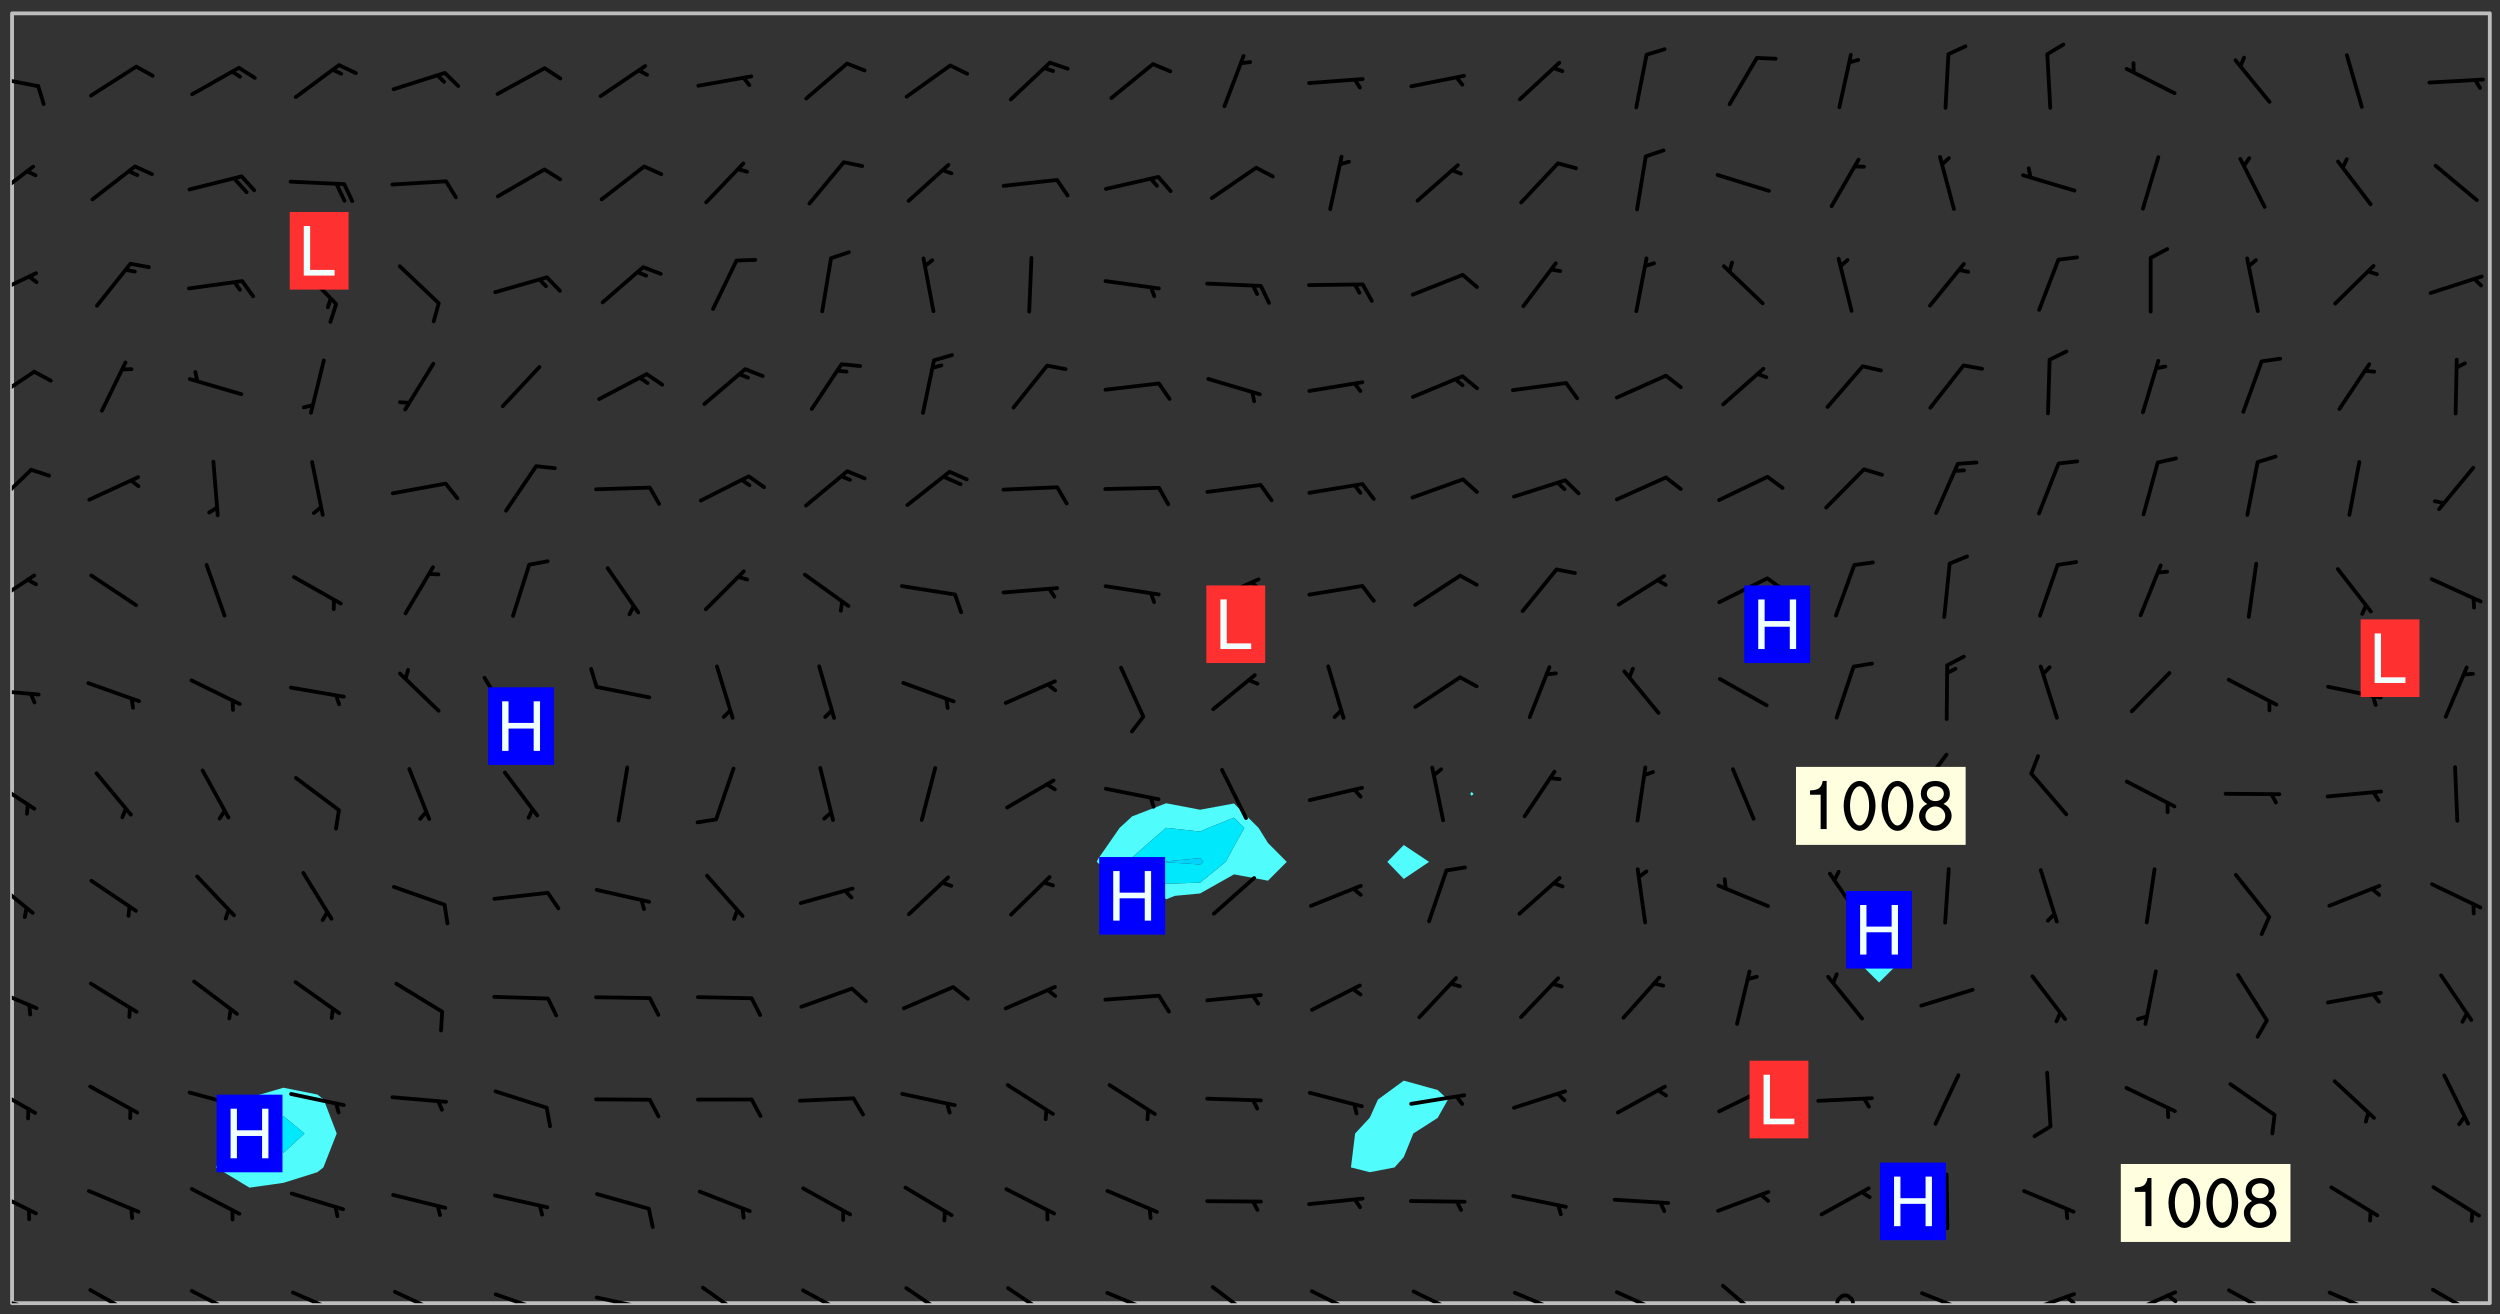 <svg xmlns="http://www.w3.org/2000/svg" role="img" xmlns:xlink="http://www.w3.org/1999/xlink" viewBox="142.45 309.95 326.84 171.84"><rect x="142.45" y="309.95" width="326.84" height="171.84" fill="#333333" stroke="none"/><defs><clipPath id="clip2"><path d="M 144 311.672 L 145 311.672 L 145 480.328 L 144 480.328 Z M 144 311.672"/></clipPath><clipPath id="clip3"><path d="M 144 311.672 L 468 311.672 L 468 480.328 L 144 480.328 Z M 144 311.672"/></clipPath><clipPath id="clip4"><path d="M 467 311.672 L 468 311.672 L 468 480.328 L 467 480.328 Z M 467 311.672"/></clipPath><clipPath id="clip5"><path d="M 144 479 L 148 479 L 148 480.328 L 144 480.328 Z M 144 479"/></clipPath><clipPath id="clip6"><path d="M 146 480 L 147 480 L 147 480.328 L 146 480.328 Z M 146 480"/></clipPath><clipPath id="clip7"><path d="M 154 478 L 161 478 L 161 480.328 L 154 480.328 Z M 154 478"/></clipPath><clipPath id="clip8"><path d="M 167 478 L 175 478 L 175 480.328 L 167 480.328 Z M 167 478"/></clipPath><clipPath id="clip9"><path d="M 180 478 L 188 478 L 188 480.328 L 180 480.328 Z M 180 478"/></clipPath><clipPath id="clip10"><path d="M 193 478 L 201 478 L 201 480.328 L 193 480.328 Z M 193 478"/></clipPath><clipPath id="clip11"><path d="M 207 478 L 215 478 L 215 480.328 L 207 480.328 Z M 207 478"/></clipPath><clipPath id="clip12"><path d="M 212 480 L 214 480 L 214 480.328 L 212 480.328 Z M 212 480"/></clipPath><clipPath id="clip13"><path d="M 220 479 L 228 479 L 228 480.328 L 220 480.328 Z M 220 479"/></clipPath><clipPath id="clip14"><path d="M 226 480 L 227 480 L 227 480.328 L 226 480.328 Z M 226 480"/></clipPath><clipPath id="clip15"><path d="M 234 478 L 241 478 L 241 480.328 L 234 480.328 Z M 234 478"/></clipPath><clipPath id="clip16"><path d="M 247 478 L 254 478 L 254 480.328 L 247 480.328 Z M 247 478"/></clipPath><clipPath id="clip17"><path d="M 260 478 L 267 478 L 267 480.328 L 260 480.328 Z M 260 478"/></clipPath><clipPath id="clip18"><path d="M 273 478 L 281 478 L 281 480.328 L 273 480.328 Z M 273 478"/></clipPath><clipPath id="clip19"><path d="M 286 478 L 294 478 L 294 480.328 L 286 480.328 Z M 286 478"/></clipPath><clipPath id="clip20"><path d="M 300 477 L 307 477 L 307 480.328 L 300 480.328 Z M 300 477"/></clipPath><clipPath id="clip21"><path d="M 313 478 L 321 478 L 321 480.328 L 313 480.328 Z M 313 478"/></clipPath><clipPath id="clip22"><path d="M 327 478 L 334 478 L 334 480.328 L 327 480.328 Z M 327 478"/></clipPath><clipPath id="clip23"><path d="M 340 478 L 348 478 L 348 480.328 L 340 480.328 Z M 340 478"/></clipPath><clipPath id="clip24"><path d="M 353 478 L 361 478 L 361 480.328 L 353 480.328 Z M 353 478"/></clipPath><clipPath id="clip25"><path d="M 367 477 L 374 477 L 374 480.328 L 367 480.328 Z M 367 477"/></clipPath><clipPath id="clip26"><path d="M 382 479 L 385 479 L 385 480.328 L 382 480.328 Z M 382 479"/></clipPath><clipPath id="clip27"><path d="M 393 478 L 401 478 L 401 480.328 L 393 480.328 Z M 393 478"/></clipPath><clipPath id="clip28"><path d="M 406 478 L 414 478 L 414 480.328 L 406 480.328 Z M 406 478"/></clipPath><clipPath id="clip29"><path d="M 412 479 L 414 479 L 414 480.328 L 412 480.328 Z M 412 479"/></clipPath><clipPath id="clip30"><path d="M 420 478 L 428 478 L 428 480.328 L 420 480.328 Z M 420 478"/></clipPath><clipPath id="clip31"><path d="M 425 479 L 428 479 L 428 480.328 L 425 480.328 Z M 425 479"/></clipPath><clipPath id="clip32"><path d="M 433 478 L 441 478 L 441 480.328 L 433 480.328 Z M 433 478"/></clipPath><clipPath id="clip33"><path d="M 446 478 L 454 478 L 454 480.328 L 446 480.328 Z M 446 478"/></clipPath><clipPath id="clip34"><path d="M 460 478 L 467 478 L 467 480.328 L 460 480.328 Z M 460 478"/></clipPath><clipPath id="clip35"><path d="M 144 465 L 148 465 L 148 469 L 144 469 Z M 144 465"/></clipPath><clipPath id="clip36"><path d="M 144 451 L 148 451 L 148 456 L 144 456 Z M 144 451"/></clipPath><clipPath id="clip37"><path d="M 144 438 L 148 438 L 148 443 L 144 443 Z M 144 438"/></clipPath><clipPath id="clip38"><path d="M 144 424 L 147 424 L 147 430 L 144 430 Z M 144 424"/></clipPath><clipPath id="clip39"><path d="M 144 411 L 148 411 L 148 416 L 144 416 Z M 144 411"/></clipPath><clipPath id="clip40"><path d="M 144 399 L 148 399 L 148 401 L 144 401 Z M 144 399"/></clipPath><clipPath id="clip41"><path d="M 144 384 L 148 384 L 148 390 L 144 390 Z M 144 384"/></clipPath><clipPath id="clip42"><path d="M 144 371 L 147 371 L 147 377 L 144 377 Z M 144 371"/></clipPath><clipPath id="clip43"><path d="M 144 358 L 148 358 L 148 363 L 144 363 Z M 144 358"/></clipPath><clipPath id="clip44"><path d="M 144 345 L 148 345 L 148 349 L 144 349 Z M 144 345"/></clipPath><clipPath id="clip45"><path d="M 144 331 L 148 331 L 148 337 L 144 337 Z M 144 331"/></clipPath><clipPath id="clip46"><path d="M 144 319 L 148 319 L 148 322 L 144 322 Z M 144 319"/></clipPath><g id="surface32" clip-path="url(#clip1)"><path fill="#fff" fill-opacity="0" fill-rule="evenodd" d="M 0 0 L 1000 0 L 1000 1000 L 0 1000 Z M 0 0"/><path fill="#d3d3d3" fill-opacity="0" fill-rule="evenodd" d="M162.152 355.867L161.918 356.16 161.977 356.395 162.094 356.566 162.27 356.801 162.562 357.148 162.676 357.207 162.793 357.035 162.852 356.801 163.027 356.625 163.492 356.449 164.191 356.449 164.426 356.742 164.715 357.559 164.773 357.734 164.949 357.965 165.301 358.199 166 358.898 166.172 359.074 166.406 359.422 166.641 359.832 166.93 360.414 167.34 360.879 167.57 361.113 167.805 361.289 167.922 361.52 168.098 361.812 168.27 362.977 168.27 363.211 168.328 363.5 168.387 363.617 168.504 363.734 168.852 364.145 168.969 364.316 169.145 364.492 169.32 364.727 169.438 364.898 169.609 365.25 169.668 365.484 169.902 365.891 170.137 365.832 169.961 366.008 169.902 366.938 169.32 366.938 169.086 366.824 168.738 366.938 168.621 367.055 168.562 367.348 168.504 367.523 168.387 367.695 167.922 367.988 167.863 368.223 167.805 368.336 167.805 368.98 167.863 369.152 167.863 369.562 167.922 369.621 167.922 370.027 167.98 370.434 168.098 370.609 168.156 370.668 168.387 371.309 168.328 371.602 168.328 372.301 168.27 372.883 168.27 373.117 168.211 373.348 168.156 373.699 168.156 375.621 168.211 375.738 168.637 375.738 168.27 375.855 168.246 376.207 169.137 377.375 170.879 377.914 172.219 378.273 172.219 378.812 172.309 379.621 172.844 380.336 174.363 380.605 175.254 380.52 175.344 381.684 175.879 381.863 177.039 381.684 179.094 380.699 180.254 380.336 182.133 380.16 183.828 379.98 183.648 380.699 182.133 380.785 180.883 380.875 180.078 381.145 179.004 381.953 179.273 382.672 179.809 383.57 179.629 384.195 179.363 385.004 179.629 386.082 180.254 386.98 181.059 387.16 182.309 386.98 182.043 387.703 182.141 388.207 182.195 388.5 182.195 388.672 182.254 388.965 182.254 389.371 182.43 389.488 182.781 389.605 183.188 389.605 183.48 389.43 183.594 389.312 183.652 389.195 183.77 388.965 183.828 388.789 184.18 388.324 184.41 388.148 184.586 388.09 184.762 388.148 184.82 388.324 184.938 389.312 184.992 389.781 185.051 389.953 185.168 390.188 185.344 390.246 186.16 390.305 186.449 390.305 186.566 390.539 186.625 390.945 186.684 391.297 186.684 392.402 186.801 392.695 186.918 393.043 187.207 393.742 187.383 394.094 187.965 394.848 188.316 395.023 188.488 395.082 188.957 395.316 189.598 395.781 189.945 396.016 190.238 396.191 190.531 396.246 190.762 396.309 191.578 396.656 191.871 396.832 191.984 397.004 192.336 397.355 192.453 397.531 192.977 398.172 192.977 398.461 193.035 398.812 193.035 399.16 193.094 399.512 193.152 399.801 193.27 399.859 193.441 399.918 193.617 399.918 194.199 400.152 194.375 400.27 194.551 400.559 194.727 400.793 194.84 401.027 195.133 401.258 195.25 401.375 195.25 401.785 195.309 401.84 195.598 402.074 195.832 402.191 195.891 402.309 196.008 402.48 196.066 402.598 196.297 402.832 196.355 403.008 196.59 403.066 196.707 403.125 196.59 403.238 196.531 403.355 196.531 403.473 196.414 403.766 196.297 404.055 196.297 404.637 196.473 404.754 196.59 404.812 196.648 404.93 196.766 405.047 196.879 405.105 197.055 405.453 197.113 405.805 197.172 406.211 197.172 406.387 197.113 406.562 196.996 407.262 196.996 407.434 197.113 407.609 197.406 407.902 197.812 407.902 197.988 408.02 198.105 408.191 198.223 408.484 198.223 408.719 197.695 408.719 197.465 408.484 197.23 408.484 197.055 408.543 196.996 409.242 197.055 409.59 197.172 409.766 197.348 410.176 197.465 410.406 197.754 410.875 197.93 410.93 198.453 410.93 198.688 410.988 199.445 411.629 199.504 411.922 199.504 412.156 199.562 412.215 199.793 412.562 199.793 412.914 199.676 413.086 199.676 413.379 199.969 413.668 200.262 413.844 200.434 413.902 200.727 414.078 201.02 414.195 201.602 414.602 201.891 414.836 202.184 415.012 202.402 415.172 202.418 415.184 202.648 415.359 203.289 415.883 203.465 416.117 203.582 416.293 203.758 416.469 203.871 416.641 203.871 417.281 203.988 417.457 204.457 417.574 205.039 417.691 205.273 417.75 205.504 417.863 205.797 417.98 205.91 418.039 206.496 418.391 206.785 418.562 206.961 418.625 207.137 418.68 207.312 418.738 208.012 419.09 208.301 419.266 208.535 419.32 208.824 419.496 209.059 419.613 209.699 420.02 209.992 420.137 210.164 420.195 210.398 420.254 210.809 420.312 211.039 420.371 211.273 420.488 211.332 420.66 210.922 420.836 211.391 420.895 211.449 421.188 211.562 421.422 211.738 421.477 211.973 421.535 212.148 421.594 212.555 421.711 213.195 421.945 213.312 422.117 213.371 422.352 213.371 422.527 213.312 422.645 213.254 423.051 213.488 423.285 213.605 423.344 213.953 423.461 214.594 423.691 214.77 423.809 215.059 423.926 215.234 424.102 215.469 424.566 216.051 425.672 216.227 425.848 216.574 426.023 216.75 426.141 217.102 426.258 218.148 426.781 218.383 426.84 218.848 426.953 219.141 427.012 219.605 427.188 220.363 427.77 220.598 428.004 220.945 428.469 221.121 428.645 221.41 428.879 222.227 429.578 222.52 429.754 222.809 430.043 223.102 430.219 223.395 430.508 224.09 431.148 224.266 431.324 224.559 431.559 224.848 431.793 225.316 432.082 225.957 432.664 226.305 432.898 226.539 433.191 226.887 433.539 227.238 434.004 228.172 434.996 228.52 435.402 228.637 435.578 228.871 435.637 228.984 435.754 229.629 435.93 229.859 436.043 230.094 436.102 230.387 436.277 230.617 436.395 231.551 437.094 231.957 437.5 232.191 437.676 232.598 437.852 232.832 437.969 233.648 438.316 233.996 438.551 234.23 438.668 234.523 438.957 234.754 439.074 235.512 439.426 235.863 439.598 236.094 439.656 236.387 439.773 236.621 439.832 237.492 440.008 238.309 440.008 238.777 440.238 238.949 440.297 239.824 440.996 240.289 441.113 240.582 441.172 240.758 441.23 240.988 441.289 241.457 441.348 241.805 441.406 242.156 441.465 242.562 441.523 242.855 441.523 243.027 441.582 243.027 441.812 243.203 441.988 243.496 441.988 243.844 442.047 244.195 442.105 244.895 442.223 245.535 442.223 246 441.988 246.293 441.812 246.465 441.695 246.875 441.523 247.164 441.348 248.098 440.883 248.566 440.59 249.09 440.297 249.555 440.125 250.02 439.949 251.07 439.484 251.359 439.367 251.77 439.25 252.059 439.133 252.586 438.957 254.102 438.258 254.684 437.91 254.973 437.852 255.266 437.793 255.613 437.676 256.488 437.445 256.84 437.328 256.953 437.328 257.188 437.27 258.062 437.035 258.297 436.977 259.109 436.977 259.461 436.918 260.277 436.801 260.449 436.742 260.801 436.688 261.094 436.629 261.324 436.57 262.141 436.395 262.316 436.336 262.664 436.336 262.898 436.277 263.363 436.16 264.121 435.988 264.355 435.93 264.703 435.93 265.113 435.812 265.402 435.754 266.688 435.695 266.977 435.695 267.387 435.637 267.617 435.578 267.793 435.578 268.668 435.461 269.074 435.461 269.484 435.344 269.832 435.344 270.184 435.23 271.055 435.172 272.805 435.172 273.852 435.461 274.262 435.578 274.551 435.695 274.902 435.812 275.191 435.93 276.242 436.102 276.531 436.16 276.824 436.16 277.117 436.219 277.289 436.277 277.699 436.336 277.871 436.395 277.988 436.453 278.105 436.453 278.223 436.512 278.574 436.57 278.688 436.57 279.098 436.637 281.02 437.031 282.945 437.426 284.465 437.875 286.16 438.594 288.305 439.398 289.91 438.68 291.34 437.875 292.5 436.797 293.75 436.348 296.785 435.629 298.66 435.27 300.805 433.922 303.039 432.668 305.539 431.41 307.234 430.961 309.02 430.781 310.18 430.512 310.805 431.051 312.145 430.781 312.859 429.793 313.844 428.449 314.289 428.27 315.094 427.91 316.969 427.371 318.754 426.922 320.004 426.652 321.164 426.562 322.863 426.473 324.824 426.203 326.074 426.113 326.613 426.113 327.238 426.023 328.129 426.023 330.273 425.844 332.684 425.664 335.273 425.574 336.969 425.754 338.578 425.844 340.008 426.203 341.168 426.922 343.043 427.91 344.203 429.438 344.469 430.152 345.098 430.242 345.453 431.141 345.988 431.68 346.523 433.207 347.598 433.566 348.133 433.566 347.328 434.102 347.418 435.809 348.133 438.504 349.023 439.309 349.918 440.297 350.633 441.555 352.418 442.094 353.938 441.914 354.293 443.258 355.902 442.453 356.883 441.914 357.152 442.184 357.469 441.969 357.688 441.824 358.488 442.273 358.938 441.914 359.293 441.914 359.828 441.645 360.367 440.926 360.902 440.656 361.527 439.668 362.688 440.117 363.527 440.488 364.922 441.105 366.617 440.926 368.223 440.926 370.008 441.016 370.188 439.309 370.723 437.965 371.527 438.234 372.02 439.082 372.422 439.488 372.332 440.027 372.332 440.387 373.047 440.836 373.758 440.566 375.188 440.566 375.547 441.555 375.992 442.812 376.707 444.156 377.957 444.785 379.652 445.414 380.367 445.234 380.547 444.695 381.527 444.605 381.977 444.965 382.062 446.223 381.797 446.852 381.262 447.031 381.262 447.57 381.977 448.555 382.242 449.094 383.227 450.082 384.027 451.16 383.762 451.52 383.672 452.418 383.047 454.75 382.691 456.816 382.602 458.609 382.422 459.328 382.332 459.867 382.332 461.305 381.352 463.188 380.992 464.895 380.457 465.793 379.652 466.961 379.387 467.5 381.441 468.754 381.527 469.113 381.172 469.652 381.082 469.473 381.082 470.281 381.172 471.719 380.727 472.434 379.652 472.527 379.387 473.242 379.922 474.141 380.727 474.859 381.887 475.668 383.227 475.938 383.672 476.297 383.316 476.746 381.527 476.656 380.277 476.207 379.562 475.488 378.938 475.398 378.762 478.988 378.574 480.297 467.934 480.297 467.934 311.703 412.664 311.703 412.664 360.785 413.426 360.91 416.715 361.453 418.738 364.289 418.738 367.043 421.09 367.375 423.438 367.707 427.488 367.707 426.109 371.867 424.086 372.574 422.062 373.277 421.52 373.621 418.926 375.238 418.738 375.355 416.715 373.277 415.984 370.535 413.312 368.457 411.938 364.957 411.871 364.875 409.914 362.203 412.664 360.785 412.664 311.703 294.422 311.703 294.422 403.117 294.539 403.148 294.672 403.16 294.746 403.234 294.852 403.281 294.941 403.34 295.027 403.398 295.117 403.457 295.414 403.754 295.473 403.844 295.504 403.961 295.531 404.078 295.547 404.215 295.516 404.332 295.457 404.422 295.398 404.508 295.355 404.613 295.309 404.715 295.281 404.836 295.281 404.98 295.457 405.25 295.605 405.398 295.68 405.484 295.754 405.559 295.797 405.664 295.859 405.754 295.918 405.84 295.961 405.945 296.02 406.035 296.066 406.137 296.109 406.242 296.168 406.328 296.285 406.508 296.359 406.582 296.422 406.668 296.48 406.758 296.523 406.863 296.582 406.953 296.641 407.039 296.703 407.129 296.762 407.219 296.805 407.32 296.922 407.5 296.996 407.574 297.055 407.66 297.129 407.734 297.219 407.793 297.324 407.84 297.473 407.84 297.605 407.824 297.738 407.84 297.84 407.793 297.914 407.719 297.961 407.617 297.945 407.484 297.945 407.336 297.898 407.23 297.871 407.113 297.824 407.012 297.797 406.891 297.754 406.789 297.691 406.699 297.648 406.598 297.605 406.492 297.574 406.375 297.559 406.242 297.547 406.105 297.633 406.047 297.691 405.961 297.812 405.93 297.855 406.035 297.871 406.168 297.871 406.285 297.93 406.387 297.988 406.477 298.078 406.535 298.227 406.684 298.285 406.773 298.328 406.879 298.316 406.98 298.402 407.039 298.508 407.086 298.594 407.145 298.684 407.203 298.758 407.277 298.641 407.305 298.535 407.352 298.449 407.41 298.375 407.484 298.316 407.574 298.254 407.66 298.227 407.781 298.18 407.883 298.137 407.988 298.105 408.105 298.094 408.238 298.078 408.371 298.078 408.52 298.105 408.637 298.152 408.742 298.195 408.844 298.254 408.934 298.328 409.008 298.418 409.066 298.492 409.141 298.582 409.199 298.641 409.289 298.684 409.395 298.73 409.496 298.848 409.527 298.98 409.543 299.129 409.543 299.246 409.512 299.352 409.555 299.395 409.66 299.441 409.762 299.469 409.883 299.5 410 299.527 410.117 299.559 410.238 299.586 410.355 299.691 410.398 299.793 410.445 299.926 410.43 300.074 410.578 300.137 410.664 300.211 410.738 300.281 410.812 300.371 410.875 300.477 410.918 300.578 410.961 300.695 410.992 300.832 411.008 300.949 410.977 301.023 410.902 301.051 410.785 301.039 410.652 301.008 410.531 300.98 410.414 301.023 410.309 301.141 410.309 301.23 410.371 301.348 410.398 301.496 410.398 301.629 410.414 301.777 410.414 301.91 410.43 302.043 410.414 302.191 410.414 302.324 410.398 302.457 410.387 302.594 410.398 302.711 410.371 302.844 410.355 303.035 410.297 302.977 410.473 302.961 410.605 302.934 410.727 302.918 410.859 302.859 410.945 302.727 410.961 302.621 411.008 302.516 411.051 302.398 411.082 302.281 411.109 302.016 411.141 301.867 411.141 301.734 411.156 301.66 411.23 301.719 411.316 301.867 411.465 301.984 411.645 302.059 411.715 302.148 411.777 302.238 411.836 302.324 411.895 302.414 411.953 302.516 411.996 302.621 412.059 302.727 412.102 302.812 412.16 302.918 412.207 303.02 412.25 303.199 412.367 303.258 412.457 303.215 412.559 303.168 412.664 303.184 412.797 303.406 413.02 303.465 413.109 303.508 413.211 303.539 413.332 303.582 413.434 303.598 413.566 303.629 413.684 303.641 413.82 303.672 413.938 303.82 414.086 303.922 414.129 304.027 414.172 304.145 414.203 304.277 414.219 304.414 414.234 304.531 414.234 304.648 414.203 304.738 414.145 304.781 414.039 304.828 413.938 304.871 413.832 304.902 413.715 304.914 413.582 304.914 413.434 304.902 413.301 304.887 413.168 304.855 413.051 304.812 412.945 304.766 412.84 304.723 412.738 304.68 412.633 304.664 412.5 304.68 412.367 304.707 412.25 304.738 412.133 304.766 412.012 304.812 411.91 304.902 411.852 304.988 411.789 305.062 411.715 305.152 411.656 305.375 411.434 305.434 411.348 305.508 411.273 305.625 411.094 305.684 411.008 305.684 410.859 305.609 410.785 305.508 410.738 305.402 410.695 305.301 410.652 305.242 410.562 305.195 410.457 305.168 410.34 305.258 410.281 305.375 410.25 305.477 410.207 305.656 410.09 305.805 409.941 305.816 409.809 305.805 409.703 305.715 409.645 305.582 409.66 305.434 409.66 305.301 409.676 305.168 409.66 305.047 409.629 304.961 409.57 304.887 409.496 304.828 409.406 304.766 409.32 304.648 409.141 304.59 409.055 304.621 408.934 304.707 408.875 304.828 408.844 304.887 408.758 304.887 408.637 304.855 408.52 304.797 408.43 304.738 408.344 304.691 408.238 304.664 408.121 304.648 407.988 304.707 407.898 304.781 407.824 304.871 407.766 304.988 407.586 305.062 407.512 305.121 407.426 305.27 407.277 305.391 407.246 305.523 407.23 305.656 407.246 305.73 407.32 305.773 407.426 305.789 407.559 305.758 407.676 305.641 407.707 305.508 407.719 305.359 407.867 305.316 407.973 305.27 408.074 305.242 408.195 305.211 408.312 305.211 408.461 305.242 408.578 305.285 408.684 305.344 408.773 305.418 408.844 305.492 408.918 305.609 408.949 305.73 408.977 305.848 408.949 305.98 408.934 306.098 408.934 306.188 408.992 306.262 409.066 306.309 409.172 306.367 409.258 306.469 409.305 306.602 409.32 306.707 409.363 306.793 409.422 306.781 409.527 306.707 409.602 306.527 409.719 306.469 409.809 306.379 409.867 306.309 409.941 306.234 410.016 306.172 410.105 306.145 410.223 306.129 410.355 306.145 410.488 306.129 410.621 306.129 410.77 306.145 410.902 306.172 411.02 306.203 411.141 306.277 411.215 306.367 411.273 306.453 411.332 306.543 411.391 306.66 411.422 306.66 411.508 306.559 411.555 306.469 411.613 306.203 411.645 306.086 411.672 305.938 411.672 305.832 411.715 305.73 411.762 305.672 411.852 305.609 412.086 305.598 412.219 305.566 412.34 305.551 412.473 305.551 412.766 305.539 412.898 305.551 413.035 305.566 413.168 305.699 413.184 305.832 413.195 305.953 413.227 306.039 413.285 306.113 413.359 306.16 413.465 306.203 413.566 306.219 413.699 306.219 414.145 306.203 414.277 306.203 414.723 306.234 414.988 306.262 415.105 306.277 415.238 306.309 415.355 306.395 415.566 306.426 415.832 306.426 415.98 306.395 416.098 306.367 416.215 306.336 416.336 306.309 416.453 306.277 416.57 306.246 416.691 306.234 416.824 306.219 416.957 306.309 417.016 306.426 416.984 306.527 417 306.574 417.105 306.543 417.371 306.543 417.812 306.5 417.918 306.453 418.023 306.41 418.125 306.367 418.23 306.309 418.316 306.277 418.438 306.234 418.555 306.203 418.672 306.188 418.805 306.203 418.938 306.262 419.027 306.367 419.074 306.453 419.133 306.512 419.219 306.5 419.355 306.469 419.473 306.426 419.574 306.426 420.02 306.41 420.152 306.41 420.301 306.379 420.418 306.336 420.523 306.309 420.641 306.262 420.746 306.219 420.848 306.188 420.969 306.16 421.086 306.129 421.219 306.098 421.336 306.07 421.453 306.027 421.559 305.996 421.676 305.965 421.797 305.953 421.93 305.938 422.062 305.938 422.359 305.965 422.477 305.965 422.625 306.012 423.023 306.039 423.141 306.098 423.23 306.219 423.262 306.367 423.262 306.5 423.246 306.559 423.336 306.559 423.453 306.5 423.543 306.41 423.602 306.309 423.645 306.203 423.691 306.113 423.75 306.027 423.809 305.891 423.824 305.773 423.793 305.641 423.777 305.539 423.824 305.477 423.91 305.465 424.047 305.449 424.18 305.418 424.297 305.391 424.414 305.375 424.547 305.344 424.668 305.344 424.965 305.359 425.098 305.391 425.215 305.391 425.363 305.402 425.496 305.402 425.645 305.375 425.762 305.328 425.863 305.301 425.984 305.27 426.102 305.211 426.191 305.137 426.266 305.035 426.309 304.93 426.355 304.812 426.383 304.691 426.414 304.59 426.367 304.648 426.281 304.754 426.234 304.781 426.117 304.812 426 304.84 425.879 304.871 425.762 304.871 425.613 304.887 425.48 304.855 425.363 304.812 425.258 304.707 425.273 304.633 425.348 304.531 425.391 304.441 425.453 304.367 425.527 304.324 425.629 304.309 425.762 304.277 425.879 304.25 426 304.219 426.117 304.191 426.234 304.16 426.355 304.133 426.473 304.102 426.59 304.059 426.695 303.969 426.754 303.879 426.754 303.762 426.723 303.73 426.637 303.746 426.5 303.715 426.383 303.715 426.234 303.703 426.102 303.703 425.953 303.641 425.719 303.613 425.598 303.57 425.496 303.523 425.391 303.465 425.305 303.406 425.215 303.363 425.109 303.301 425.023 303.152 424.875 303.082 424.801 302.977 424.754 302.871 424.711 302.77 424.668 302.473 424.371 302.383 424.297 302.297 424.238 302.191 424.195 302.102 424.133 302.016 424.074 301.91 424.031 301.82 423.973 301.734 423.91 301.66 423.84 301.555 423.793 301.469 423.734 301.363 423.691 301.273 423.629 301.172 423.586 301.066 423.543 300.98 423.484 300.875 423.438 300.77 423.395 300.668 423.348 300.578 423.289 300.477 423.246 300.371 423.203 300.281 423.141 300.164 423.113 300.031 423.098 299.898 423.113 299.75 423.113 299.617 423.129 299.5 423.098 299.41 423.039 299.336 422.965 299.246 422.906 299.145 422.859 298.996 422.859 298.875 422.832 298.773 422.789 298.699 422.715 298.582 422.535 298.492 422.477 298.391 422.434 298.301 422.371 298.195 422.328 298.105 422.27 298.02 422.211 297.914 422.164 297.855 422.078 297.797 421.988 297.754 421.883 297.707 421.781 297.633 421.707 297.547 421.648 297.473 421.574 297.383 421.516 297.16 421.293 297.117 421.188 297.086 420.922 297.191 420.879 297.336 420.879 297.441 420.922 297.516 420.996 297.605 421.055 297.691 421.113 297.797 421.16 297.887 421.219 298.035 421.367 298.105 421.441 298.254 421.59 298.316 421.676 298.391 421.75 298.477 421.809 298.551 421.883 298.641 421.945 298.73 422.004 298.816 422.062 299.086 422.238 299.188 422.285 299.293 422.328 299.395 422.371 299.441 422.297 299.5 422.211 299.574 422.137 299.645 422.062 299.75 422.105 299.824 422.18 299.883 422.27 299.926 422.371 299.973 422.477 300.016 422.582 300.137 422.609 300.254 422.582 300.328 422.492 300.371 422.387 300.43 422.297 300.504 422.223 300.609 422.18 300.727 422.152 300.859 422.164 300.949 422.223 301.098 422.371 301.156 422.461 301.199 422.566 301.246 422.668 301.289 422.773 301.332 422.875 301.438 422.922 301.543 422.965 301.676 422.98 301.762 422.922 301.82 422.832 301.895 422.758 302 422.715 302.117 422.742 302.223 422.789 302.324 422.832 302.43 422.875 302.531 422.922 302.711 423.039 302.711 423.156 302.695 423.289 302.711 423.422 302.727 423.559 302.785 423.645 302.887 423.691 303.008 423.719 303.125 423.75 303.273 423.75 303.391 423.719 303.449 423.629 303.629 423.512 303.688 423.422 303.762 423.348 303.82 423.262 303.938 423.082 304.117 422.965 304.234 422.996 304.324 423.055 304.367 423.129 304.352 423.262 304.352 423.379 304.441 423.438 304.59 423.438 304.723 423.422 304.855 423.41 305.121 423.379 305.227 423.336 305.344 423.305 305.465 423.277 305.539 423.203 305.609 423.129 305.672 423.039 305.656 422.934 305.609 422.832 305.508 422.789 305.402 422.773 305.285 422.801 305.02 422.832 304.871 422.832 304.797 422.758 304.707 422.699 304.59 422.668 304.473 422.641 304.34 422.625 304.191 422.625 304.059 422.641 303.762 422.641 303.656 422.594 303.508 422.445 303.465 422.344 303.406 422.254 303.629 422.031 303.715 421.973 303.82 421.93 303.938 421.898 304.07 421.883 304.203 421.898 304.34 421.914 304.441 421.957 304.574 421.945 304.664 421.883 304.766 421.84 304.828 421.75 304.781 421.648 304.691 421.59 304.574 421.559 304.473 421.516 304.414 421.426 304.352 421.336 304.352 421.219 304.367 421.086 304.473 421.039 304.547 420.969 304.547 420.848 304.457 420.789 304.426 420.672 304.516 420.613 304.59 420.539 304.633 420.434 304.691 420.344 304.738 420.242 304.754 420.109 304.754 419.961 304.707 419.855 304.664 419.754 304.574 419.695 304.441 419.68 304.34 419.637 304.203 419.621 304.086 419.59 303.641 419.59 303.508 419.574 303.375 419.562 303.242 419.547 303.125 419.516 302.977 419.516 302.844 419.5 302.711 419.488 302.445 419.457 302.324 419.414 302.238 419.355 302.164 419.281 302.164 419.133 302.176 419 302.281 418.953 302.383 418.91 302.516 418.895 302.668 418.895 302.801 418.879 303.094 418.879 303.215 418.91 303.316 418.953 303.406 419.012 303.641 419.074 303.762 419.027 303.852 418.969 303.953 418.926 304.086 418.91 304.191 418.953 304.293 419 304.426 419.012 304.547 418.984 304.691 418.984 304.812 418.953 304.93 418.926 305.035 418.879 305.109 418.805 305.195 418.746 305.344 418.598 305.402 418.512 305.449 418.406 305.477 418.289 305.492 418.184 305.391 418.141 305.301 418.082 305.184 418.051 305.078 418.008 304.988 417.945 304.914 417.859 304.84 417.785 304.738 417.742 304.633 417.695 304.531 417.652 304.473 417.562 304.426 417.461 304.34 417.25 304.277 417.164 304.219 417.074 304.145 417 304.059 416.941 303.789 416.941 303.672 416.973 303.582 417.031 303.48 417.074 303.348 417.09 303.242 417.074 303.215 416.957 303.152 416.867 303.035 416.836 302.934 416.793 302.785 416.645 302.754 416.527 302.738 416.422 302.812 416.348 302.992 416.23 303.109 416.203 303.227 416.172 303.363 416.188 303.465 416.23 303.57 416.273 303.672 416.32 303.777 416.363 303.895 416.395 304.027 416.41 304.145 416.438 304.277 416.453 304.383 416.438 304.473 416.379 304.398 416.305 304.293 416.262 304.219 416.188 304.145 416.098 303.996 415.949 303.91 415.891 303.82 415.832 303.746 415.758 303.656 415.699 303.555 415.652 303.434 415.625 303.332 415.578 303.227 415.535 303.109 415.504 303.008 415.461 302.887 415.43 302.738 415.43 302.621 415.461 302.516 415.504 302.43 415.566 302.25 415.684 302.164 415.742 302.074 415.801 301.969 415.848 301.883 415.906 301.777 415.949 301.676 415.992 301.57 416.039 301.496 416.113 301.438 416.203 301.379 416.289 301.332 416.395 301.273 416.48 301.199 416.555 301.066 416.543 300.949 416.512 300.832 416.512 300.758 416.586 300.668 416.645 300.594 416.719 300.504 416.777 300.418 416.836 300.312 416.883 300.211 416.926 300.074 416.941 299.973 416.898 299.824 416.75 299.719 416.703 299.633 416.703 299.527 416.75 299.426 416.793 299.305 416.824 299.188 416.793 299.113 416.719 299.113 416.602 299.145 416.48 299.219 416.41 299.277 416.32 299.352 416.246 299.469 416.215 299.574 416.172 299.867 416.172 300 416.156 300.137 416.141 300.238 416.098 300.328 416.039 300.43 415.992 300.52 415.934 300.652 415.922 300.742 415.98 300.875 415.992 300.965 415.934 301.051 415.875 301.156 415.832 301.246 415.773 301.332 415.711 301.422 415.652 301.57 415.504 301.629 415.418 301.688 415.328 301.793 415.285 301.926 415.27 302.043 415.297 302.164 415.328 302.223 415.27 302.281 415.18 302.312 414.914 302.34 414.797 302.445 414.809 302.578 414.824 302.68 414.781 302.77 414.723 302.828 414.633 302.902 414.559 302.961 414.469 303.008 414.367 303.02 414.234 303.008 414.102 302.961 413.996 302.812 413.848 302.754 413.758 302.695 413.672 302.652 413.566 302.652 413.121 302.668 412.988 302.668 412.84 302.68 412.707 302.621 412.648 302.531 412.707 302.43 412.664 302.25 412.547 302.164 412.488 302.102 412.398 302.043 412.309 301.969 412.234 301.883 412.176 301.762 412.207 301.66 412.219 301.555 412.266 301.469 412.324 301.363 412.367 301.215 412.516 301.125 412.574 301.039 412.633 300.949 412.695 300.844 412.738 300.711 412.754 300.711 412.633 300.816 412.59 300.934 412.559 301.008 412.488 301.051 412.383 301.051 412.234 301.023 412.117 300.875 411.969 300.742 411.953 300.594 411.953 300.477 411.984 300.371 412.027 300.27 412.07 300.18 412.133 300.062 412.16 299.988 412.086 300 411.953 299.957 411.852 299.914 411.746 299.824 411.688 299.707 411.715 299.586 411.746 299.469 411.777 299.367 411.82 299.246 411.852 299.145 411.895 299.039 411.938 298.949 411.996 298.848 412.012 298.848 411.895 298.863 411.762 298.805 411.672 298.73 411.715 298.582 411.863 298.523 411.953 298.449 412.027 298.402 412.133 298.359 412.234 298.285 412.309 298.227 412.398 298.152 412.473 298.094 412.559 298.02 412.633 297.93 412.695 297.855 412.766 297.781 412.84 297.68 412.855 297.547 412.871 297.441 412.828 297.441 412.707 297.59 412.559 297.633 412.457 297.691 412.367 297.738 412.266 297.781 412.16 297.84 412.07 297.871 411.953 297.914 411.852 297.945 411.73 297.973 411.613 298.02 411.508 298.062 411.406 298.105 411.301 298.18 411.23 298.27 411.168 298.359 411.109 298.461 411.066 298.758 411.066 299.023 411.035 299.129 410.992 299.055 410.918 298.938 410.887 298.832 410.844 298.742 410.785 298.641 410.738 298.551 410.68 298.449 410.637 298.344 410.594 298.254 410.531 298.168 410.473 298.062 410.43 297.961 410.387 297.84 410.355 297.723 410.324 297.621 410.281 297.5 410.25 297.398 410.207 297.309 410.148 297.266 410.043 297.25 409.91 297.352 409.867 297.484 409.852 297.621 409.867 297.754 409.852 297.855 409.809 297.914 409.719 297.93 409.613 297.84 409.555 297.766 409.48 297.664 409.438 297.574 409.379 297.426 409.23 297.383 409.125 297.367 408.992 297.367 408.699 297.309 408.609 297.219 408.551 297.145 408.477 297.102 408.371 297.07 408.254 297.012 408.164 296.938 408.09 296.82 408.062 296.746 407.988 296.656 407.93 296.566 407.867 296.48 407.809 296.406 407.734 296.348 407.648 296.301 407.543 296.215 407.484 296.066 407.336 295.871 407.277 295.738 407.293 295.637 407.336 295.562 407.41 295.516 407.512 295.473 407.617 295.414 407.707 295.355 407.793 295.059 408.09 294.969 408.148 294.883 408.148 294.82 408.062 294.777 407.957 294.809 407.84 294.867 407.75 294.895 407.633 294.883 407.5 294.793 407.438 294.688 407.484 294.57 407.512 294.453 407.543 294.184 407.719 294.082 407.766 293.965 407.793 293.859 407.84 293.77 407.898 293.668 407.941 293.609 407.855 293.562 407.75 293.578 407.617 293.625 407.512 293.695 407.438 293.77 407.367 293.828 407.277 293.828 407.129 293.785 407.023 293.547 407.023 293.445 407.07 293.414 407.188 293.387 407.305 293.355 407.426 293.281 407.469 293.148 407.484 293.074 407.438 293.031 407.336 292.988 407.23 292.941 407.129 292.898 407.023 292.777 407.055 292.676 407.098 292.543 407.113 292.426 407.145 292.32 407.188 292.23 407.246 292.129 407.293 292.008 407.32 291.875 407.336 291.773 407.293 291.715 407.203 291.668 407.098 291.625 406.996 291.582 406.891 291.582 406.773 291.641 406.684 291.727 406.625 291.906 406.508 292.008 406.461 292.113 406.418 292.219 406.359 292.32 406.316 292.41 406.254 292.512 406.211 292.617 406.152 292.719 406.105 292.809 406.047 292.914 406.004 293.016 405.961 293.105 405.898 293.207 405.855 293.344 405.84 293.461 405.871 293.562 405.914 293.684 405.945 293.785 405.988 293.891 406.035 293.992 406.078 294.098 406.121 294.199 406.168 294.305 406.211 294.406 406.254 294.512 406.301 294.598 406.359 294.703 406.402 294.82 406.434 294.926 406.477 295.027 406.523 295.117 406.582 295.223 406.625 295.324 406.668 295.43 406.715 295.547 406.742 295.648 406.789 295.77 406.816 295.918 406.816 296.004 406.758 296.02 406.656 296.078 406.566 296.051 406.449 295.977 406.375 295.859 406.195 295.785 406.121 295.695 406.047 295.516 405.93 295.43 405.871 295.324 405.828 295.223 405.781 294.953 405.605 294.895 405.516 294.82 405.441 294.762 405.352 294.719 405.25 294.688 405.133 294.672 404.996 294.672 404.434 294.66 404.301 294.645 404.168 294.613 404.051 294.598 403.918 294.586 403.785 294.555 403.664 294.332 403.441 294.273 403.355 294.258 403.25 294.289 403.133 294.422 403.117 294.422 311.703 172.992 311.703 172.992 313.156 172.934 313.391 172.582 314.441 172.41 314.965 172.293 315.312 172.117 315.723 172 315.895 171.766 316.188 171.535 316.246 171.184 316.246 171.066 316.305 170.836 316.711 170.836 317.004 170.953 317.18 171.184 317.41 171.301 317.645 171.941 318.402 172.234 318.867 172.41 319.102 172.641 319.453 172.875 319.801 173.516 320.617 173.691 321.082 173.863 321.492 173.98 322.188 174.156 322.656 174.273 324.055 174.332 324.52 174.332 325.395 174.449 326.441 174.449 331.223 174.391 331.688 174.039 332.969 173.863 333.492 173.75 333.902 173.398 334.832 172.934 336 172.699 336.582 172.582 336.758 172.41 337.105 172.234 337.512 171.883 338.328 171.824 338.621 171.711 338.914 171.594 339.203 171.535 339.379 171.418 340.254 171.359 340.66 171.301 340.777 171.242 340.953 171.184 341.125 170.953 341.652 170.836 341.824 170.836 342.059 170.719 342.293 170.66 342.465 170.484 343.051 170.484 343.34 170.426 343.516 170.426 343.809 170.367 343.922 170.309 344.449 170.309 344.621 170.254 344.855 170.254 347.477 170.078 348.293 169.961 348.469 169.785 348.703 169.668 348.875 169.555 349.109 168.969 350.043 168.738 350.332 168.445 350.797 168.27 351.031 167.98 351.383 167.629 352.082 167.516 352.312 167.34 352.723 167.164 352.953 166.758 353.48 165.941 354.18 165.648 354.352 165.359 354.586 165.184 354.703 165.008 354.879 164.484 355.285 163.957 355.461 163.785 355.637 163.551 355.691 162.91 355.867 162.152 355.867M174.363 386.891L173.289 387.34 173.648 388.234 174.898 387.52 175.344 386.98 174.363 386.891"/><path fill="#d3d3d3" fill-opacity="0" fill-rule="evenodd" d="M201.508 416.598L200.613 416.598 201.062 417.227 202.043 417.586 202.848 417.496 203.293 416.508 203.117 416.598 202.402 416.242 201.508 416.598M356.129 475.668L356.07 475.145 356.07 474.852 356.184 474.559 356.242 474.328 356.711 473.859 356.824 473.859 356.941 473.746 357.059 473.688 357.234 473.688 357.469 473.629 357.816 473.629 358.051 473.688 358.168 473.746 358.398 473.918 358.457 474.094 358.574 474.676 358.574 474.969 358.457 475.145 358.285 475.434 358.109 475.609 357.582 476.133 357.352 476.367 357.234 476.426 357.059 476.426 356.941 476.367 356.535 476.074 356.359 475.957 356.242 475.898 356.184 475.785 356.129 475.668M362.77 464.711L362.711 464.539 362.711 463.43 362.77 463.258 362.945 463.199 363.117 463.141 363.293 463.141 363.527 463.082 363.645 463.141 363.703 463.84 363.645 464.012 363.527 464.188 363.41 464.246 363.176 464.77 363.062 464.828 362.828 464.828 362.77 464.711M372.383 450.32L372.266 450.145 372.266 449.445 372.559 448.57 372.676 448.398 372.852 448.047 372.965 447.816 373.082 447.523 373.434 446.766 373.551 446.535 373.723 446.301 373.898 446.301 374.016 446.242 374.656 446.242 374.773 446.301 375.008 446.535 375.18 446.648 375.531 446.941 375.648 447.059 375.762 447.234 375.762 447.348 375.879 447.406 375.996 447.523 375.996 448.223 375.938 448.398 375.938 448.629 375.879 448.805 375.531 449.855 375.414 450.086 375.297 450.32 375.18 450.379 374.949 450.613 374.309 450.902 373.434 450.902 373.023 450.785 372.383 450.32"/><path fill="none" stroke="#bebebe" stroke-linecap="round" stroke-linejoin="round" stroke-miterlimit="10" stroke-width=".5" d="M 431.957 354.305 L 108.027 354.305 L 108.027 185.68 L 431.957 185.68 L 431.957 354.305" transform="matrix(1 0 0 -1 36 666)"/><g clip-path="url(#clip2)"><path fill="#fff" fill-opacity="0" fill-rule="evenodd" d="M 144 475.891 L 144 480.328 L 144.004 480.328 L 144 480.328 L 144 311.672 L 144.004 311.672 L 144 311.672 L 144 475.891"/></g><g clip-path="url(#clip3)"><path fill="#fff" fill-opacity="0" fill-rule="evenodd" d="M 144.004 480.328 L 144.004 311.672 L 179.508 311.672 L 179.508 452.152 L 175.066 453.449 L 174.59 453.699 L 172.824 458.137 L 170.688 462.574 L 175.066 465.219 L 179.508 464.59 L 183.945 463.199 L 184.73 462.574 L 186.473 458.137 L 184.77 453.699 L 183.945 453.043 L 179.508 452.152 L 179.508 311.672 L 294.902 311.672 L 294.902 414.965 L 290.465 416.676 L 288.82 418.191 L 286.027 422.215 L 285.844 422.629 L 286.027 422.812 L 290.465 425.422 L 294.453 427.07 L 294.902 427.52 L 296.043 427.07 L 299.344 426.758 L 303.781 424.262 L 308.219 425.086 L 310.676 422.629 L 308.219 420.156 L 306.996 418.191 L 303.781 414.992 L 299.344 415.809 L 294.902 414.965 L 294.902 311.672 L 325.973 311.672 L 325.973 420.422 L 323.82 422.629 L 325.973 424.859 L 325.973 451.227 L 322.598 453.699 L 321.535 456.066 L 319.613 458.137 L 319.066 462.574 L 321.535 463.199 L 324.777 462.574 L 325.973 461.215 L 327.227 458.137 L 330.41 456.094 L 331.75 453.699 L 330.41 452.457 L 325.973 451.227 L 325.973 424.859 L 329.285 422.629 L 325.973 420.422 L 325.973 311.672 L 334.848 311.672 L 334.848 413.488 L 334.648 413.754 L 334.848 413.973 L 335.109 413.754 L 334.848 413.488 L 334.848 311.672 L 388.109 311.672 L 388.109 432.93 L 385.645 435.945 L 388.109 438.398 L 390.59 435.945 L 388.109 432.93 L 388.109 311.672 L 467.996 311.672 L 467.996 480.328 L 144.004 480.328"/></g><path fill="#50fcfc" fill-rule="evenodd" d="M 175.066 465.219 L 170.688 462.574 L 172.824 458.137 L 174.59 453.699 L 175.066 453.449 L 179.508 452.152 L 179.508 455.879 L 177.336 458.137 L 179.508 460.668 L 182.258 458.137 L 179.508 455.879 L 179.508 452.152 L 183.945 453.043 L 184.77 453.699 L 186.473 458.137 L 184.73 462.574 L 183.945 463.199 L 179.508 464.59 L 175.066 465.219"/><path fill="#00e8fc" fill-rule="evenodd" d="M 179.508 460.668 L 177.336 458.137 L 179.508 455.879 L 182.258 458.137 L 179.508 460.668"/><path fill="#50fcfc" fill-rule="evenodd" d="M 286.027 422.812 L 285.844 422.629 L 286.027 422.215 L 288.82 418.191 L 290.465 416.676 L 294.902 414.965 L 299.344 415.809 L 303.781 414.992 L 303.781 416.848 L 300.398 418.191 L 299.344 418.664 L 295.039 418.191 L 294.902 418.168 L 294.867 418.191 L 290.465 422.035 L 289.941 422.629 L 290.465 422.953 L 294.902 425.5 L 299.344 425.336 L 302.699 422.629 L 303.781 420.594 L 305.129 418.191 L 303.781 416.848 L 303.781 414.992 L 306.996 418.191 L 308.219 420.156 L 310.676 422.629 L 308.219 425.086 L 303.781 424.262 L 299.344 426.758 L 296.043 427.07 L 294.902 427.52 L 294.453 427.07 L 290.465 425.422 L 286.027 422.812"/><path fill="#00e8fc" fill-rule="evenodd" d="M 290.465 422.953 L 289.941 422.629 L 290.465 422.035 L 294.867 418.191 L 294.902 418.168 L 295.039 418.191 L 299.344 418.664 L 299.344 422.137 L 294.902 422.559 L 294.828 422.629 L 294.902 422.676 L 299.344 422.969 L 299.762 422.629 L 299.344 422.137 L 299.344 418.664 L 300.398 418.191 L 303.781 416.848 L 305.129 418.191 L 303.781 420.594 L 302.699 422.629 L 299.344 425.336 L 294.902 425.5 L 290.465 422.953"/><path fill="#00d4fc" fill-rule="evenodd" d="M 294.902 422.676 L 294.828 422.629 L 294.902 422.559 L 299.344 422.137 L 299.762 422.629 L 299.344 422.969 L 294.902 422.676"/><path fill="#50fcfc" fill-rule="evenodd" d="M321.535 463.199L319.066 462.574 319.613 458.137 321.535 456.066 322.598 453.699 325.973 451.227 330.41 452.457 331.75 453.699 330.41 456.094 327.227 458.137 325.973 461.215 324.777 462.574 321.535 463.199M325.973 424.859L323.82 422.629 325.973 420.422 329.285 422.629 325.973 424.859M334.848 413.973L334.648 413.754 334.848 413.488 335.109 413.754 334.848 413.973M388.109 438.398L385.645 435.945 388.109 432.93 390.59 435.945 388.109 438.398"/><g clip-path="url(#clip4)"><path fill="#fff" fill-opacity="0" fill-rule="evenodd" d="M 467.996 480.328 L 468 480.328 L 468 311.672 L 467.996 311.672 L 468 311.672 L 468 480.328 L 467.996 480.328"/></g><g clip-path="url(#clip5)"><path fill="none" stroke="#000" stroke-linecap="round" stroke-linejoin="round" stroke-miterlimit="10" stroke-width=".5" d="M 111.398 184.781 L 104.602 186.562" transform="matrix(1 0 0 -1 36 666)"/></g><g clip-path="url(#clip6)"><path fill="none" stroke="#000" stroke-linecap="round" stroke-linejoin="round" stroke-miterlimit="10" stroke-width=".5" d="M 110.41 185.039 L 110.691 183.848" transform="matrix(1 0 0 -1 36 666)"/></g><g clip-path="url(#clip7)"><path fill="none" stroke="#000" stroke-linecap="round" stroke-linejoin="round" stroke-miterlimit="10" stroke-width=".5" d="M 124.375 183.941 L 118.258 187.398" transform="matrix(1 0 0 -1 36 666)"/></g><g clip-path="url(#clip8)"><path fill="none" stroke="#000" stroke-linecap="round" stroke-linejoin="round" stroke-miterlimit="10" stroke-width=".5" d="M 137.754 184.059 L 131.508 187.281" transform="matrix(1 0 0 -1 36 666)"/></g><g clip-path="url(#clip9)"><path fill="none" stroke="#000" stroke-linecap="round" stroke-linejoin="round" stroke-miterlimit="10" stroke-width=".5" d="M 151.164 184.266 L 144.727 187.078" transform="matrix(1 0 0 -1 36 666)"/></g><g clip-path="url(#clip10)"><path fill="none" stroke="#000" stroke-linecap="round" stroke-linejoin="round" stroke-miterlimit="10" stroke-width=".5" d="M 164.441 184.18 L 158.078 187.164" transform="matrix(1 0 0 -1 36 666)"/></g><g clip-path="url(#clip11)"><path fill="none" stroke="#000" stroke-linecap="round" stroke-linejoin="round" stroke-miterlimit="10" stroke-width=".5" d="M 177.891 184.512 L 171.258 186.832" transform="matrix(1 0 0 -1 36 666)"/></g><g clip-path="url(#clip12)"><path fill="none" stroke="#000" stroke-linecap="round" stroke-linejoin="round" stroke-miterlimit="10" stroke-width=".5" d="M 176.926 184.848 L 177.113 183.637" transform="matrix(1 0 0 -1 36 666)"/></g><g clip-path="url(#clip13)"><path fill="none" stroke="#000" stroke-linecap="round" stroke-linejoin="round" stroke-miterlimit="10" stroke-width=".5" d="M 191.324 184.922 L 184.457 186.422" transform="matrix(1 0 0 -1 36 666)"/></g><g clip-path="url(#clip14)"><path fill="none" stroke="#000" stroke-linecap="round" stroke-linejoin="round" stroke-miterlimit="10" stroke-width=".5" d="M 190.324 185.141 L 190.656 183.957" transform="matrix(1 0 0 -1 36 666)"/></g><g clip-path="url(#clip15)"><path fill="none" stroke="#000" stroke-linecap="round" stroke-linejoin="round" stroke-miterlimit="10" stroke-width=".5" d="M 204.07 183.633 L 198.344 187.707" transform="matrix(1 0 0 -1 36 666)"/></g><g clip-path="url(#clip16)"><path fill="none" stroke="#000" stroke-linecap="round" stroke-linejoin="round" stroke-miterlimit="10" stroke-width=".5" d="M 217.605 183.992 L 211.434 187.352" transform="matrix(1 0 0 -1 36 666)"/></g><g clip-path="url(#clip17)"><path fill="none" stroke="#000" stroke-linecap="round" stroke-linejoin="round" stroke-miterlimit="10" stroke-width=".5" d="M 230.738 183.691 L 224.934 187.648" transform="matrix(1 0 0 -1 36 666)"/></g><g clip-path="url(#clip18)"><path fill="none" stroke="#000" stroke-linecap="round" stroke-linejoin="round" stroke-miterlimit="10" stroke-width=".5" d="M 244.062 183.703 L 238.242 187.641" transform="matrix(1 0 0 -1 36 666)"/></g><g clip-path="url(#clip19)"><path fill="none" stroke="#000" stroke-linecap="round" stroke-linejoin="round" stroke-miterlimit="10" stroke-width=".5" d="M 257.711 184.324 L 251.219 187.016" transform="matrix(1 0 0 -1 36 666)"/></g><g clip-path="url(#clip20)"><path fill="none" stroke="#000" stroke-linecap="round" stroke-linejoin="round" stroke-miterlimit="10" stroke-width=".5" d="M 270.578 183.547 L 264.984 187.797" transform="matrix(1 0 0 -1 36 666)"/></g><g clip-path="url(#clip21)"><path fill="none" stroke="#000" stroke-linecap="round" stroke-linejoin="round" stroke-miterlimit="10" stroke-width=".5" d="M 284.242 184.105 L 277.949 187.238" transform="matrix(1 0 0 -1 36 666)"/></g><g clip-path="url(#clip22)"><path fill="none" stroke="#000" stroke-linecap="round" stroke-linejoin="round" stroke-miterlimit="10" stroke-width=".5" d="M 297.57 184.129 L 291.254 187.211" transform="matrix(1 0 0 -1 36 666)"/></g><g clip-path="url(#clip23)"><path fill="none" stroke="#000" stroke-linecap="round" stroke-linejoin="round" stroke-miterlimit="10" stroke-width=".5" d="M 310.961 184.305 L 304.488 187.039" transform="matrix(1 0 0 -1 36 666)"/></g><g clip-path="url(#clip24)"><path fill="none" stroke="#000" stroke-linecap="round" stroke-linejoin="round" stroke-miterlimit="10" stroke-width=".5" d="M 324.246 184.23 L 317.836 187.113" transform="matrix(1 0 0 -1 36 666)"/></g><g clip-path="url(#clip25)"><path fill="none" stroke="#000" stroke-linecap="round" stroke-linejoin="round" stroke-miterlimit="10" stroke-width=".5" d="M 337.023 183.383 L 331.691 187.961" transform="matrix(1 0 0 -1 36 666)"/></g><g clip-path="url(#clip26)"><path fill="none" stroke="#000" stroke-linecap="round" stroke-linejoin="round" stroke-miterlimit="10" stroke-width=".5" d="M 348.695 185.672 L 348.676 185.871 L 348.617 186.062 L 348.52 186.238 L 348.062 186.617 L 347.871 186.676 L 347.672 186.695 L 347.473 186.676 L 347.281 186.617 L 346.82 186.238 L 346.727 186.062 L 346.668 185.871 L 346.648 185.672 L 346.668 185.473 L 346.727 185.281 L 346.82 185.102 L 347.281 184.727 L 347.473 184.668 L 347.672 184.648 L 347.871 184.668 L 348.062 184.727 L 348.52 185.102 L 348.617 185.281 L 348.676 185.473 L 348.695 185.672" transform="matrix(1 0 0 -1 36 666)"/></g><g clip-path="url(#clip27)"><path fill="none" stroke="#000" stroke-linecap="round" stroke-linejoin="round" stroke-miterlimit="10" stroke-width=".5" d="M 357.727 186.98 L 364.246 184.363" transform="matrix(1 0 0 -1 36 666)"/></g><g clip-path="url(#clip28)"><path fill="none" stroke="#000" stroke-linecap="round" stroke-linejoin="round" stroke-miterlimit="10" stroke-width=".5" d="M 377.605 186.863 L 370.996 184.477" transform="matrix(1 0 0 -1 36 666)"/></g><g clip-path="url(#clip29)"><path fill="none" stroke="#000" stroke-linecap="round" stroke-linejoin="round" stroke-miterlimit="10" stroke-width=".5" d="M 376.645 186.516 L 377.555 185.695" transform="matrix(1 0 0 -1 36 666)"/></g><g clip-path="url(#clip30)"><path fill="none" stroke="#000" stroke-linecap="round" stroke-linejoin="round" stroke-miterlimit="10" stroke-width=".5" d="M 390.824 187.105 L 384.41 184.238" transform="matrix(1 0 0 -1 36 666)"/></g><g clip-path="url(#clip31)"><path fill="none" stroke="#000" stroke-linecap="round" stroke-linejoin="round" stroke-miterlimit="10" stroke-width=".5" d="M 389.891 186.688 L 390.859 185.934" transform="matrix(1 0 0 -1 36 666)"/></g><g clip-path="url(#clip32)"><path fill="none" stroke="#000" stroke-linecap="round" stroke-linejoin="round" stroke-miterlimit="10" stroke-width=".5" d="M 404.012 183.984 L 397.852 187.359" transform="matrix(1 0 0 -1 36 666)"/></g><g clip-path="url(#clip33)"><path fill="none" stroke="#000" stroke-linecap="round" stroke-linejoin="round" stroke-miterlimit="10" stroke-width=".5" d="M 417.473 184.281 L 411.02 187.059" transform="matrix(1 0 0 -1 36 666)"/></g><g clip-path="url(#clip34)"><path fill="none" stroke="#000" stroke-linecap="round" stroke-linejoin="round" stroke-miterlimit="10" stroke-width=".5" d="M 430.602 183.91 L 424.52 187.43" transform="matrix(1 0 0 -1 36 666)"/></g><g clip-path="url(#clip35)"><path fill="none" stroke="#000" stroke-linecap="round" stroke-linejoin="round" stroke-miterlimit="10" stroke-width=".5" d="M 111.145 197.418 L 104.855 200.555" transform="matrix(1 0 0 -1 36 666)"/></g><path fill="none" stroke="#000" stroke-linecap="round" stroke-linejoin="round" stroke-miterlimit="10" stroke-width=".5" d="M110.23 197.875L110.262 196.648M124.555 197.629L118.074 200.344M123.613 198.023L123.727 196.805M137.746 197.363L131.512 200.609M136.84 197.836L136.852 196.609M151.305 197.961L144.586 200.012M150.328 198.258L150.562 197.055M164.672 198.145L157.848 199.828M163.68 198.391L163.977 197.199M178.004 198.215L171.148 199.758M177.004 198.438L177.328 197.254M191.273 198.031L184.508 199.941M191.273 198.031L191.789 195.633M204.477 197.707L197.934 200.266M203.527 198.078L203.668 196.859M217.594 197.281L211.449 200.691M216.699 197.777L216.676 196.551M230.852 197.184L224.82 200.789M229.973 197.707L229.914 196.484M244.281 197.391L238.02 200.582M243.371 197.855L243.391 196.629M257.703 197.617L251.23 200.355M256.762 198.016L256.871 196.793M271.293 198.961L264.266 199.012M270.273 198.969L270.84 197.883M284.59 199.348L277.602 198.625M283.574 199.242L284.258 198.227M297.926 198.941L290.898 199.031M296.902 198.957L297.465 197.863M311.168 198.277L304.285 199.695M310.164 198.484L310.512 197.305M324.547 198.77L317.535 199.203M323.527 198.832L324.035 197.715M337.645 200.219L331.066 197.754M336.688 199.859L337.609 199.051M350.746 200.688L344.598 197.285M349.852 200.195L350.879 199.527M361.043 195.473L360.93 202.5M361.027 196.496L359.953 195.902M377.543 197.633L371.059 200.34M376.602 198.027L376.715 196.805M390.918 200.188L384.316 197.785M389.957 199.84L390.867 199.016M404.441 198.824L397.422 199.148M403.422 198.871L403.945 197.762M417.25 197.16L411.242 200.812M416.375 197.691L416.305 196.469M430.543 197.125L424.582 200.848M429.676 197.668L429.59 196.445" transform="matrix(1 0 0 -1 36 666)"/><g clip-path="url(#clip36)"><path fill="none" stroke="#000" stroke-linecap="round" stroke-linejoin="round" stroke-miterlimit="10" stroke-width=".5" d="M 111.047 210.551 L 104.953 214.055" transform="matrix(1 0 0 -1 36 666)"/></g><path fill="none" stroke="#000" stroke-linecap="round" stroke-linejoin="round" stroke-miterlimit="10" stroke-width=".5" d="M110.16 211.059L110.117 209.832M124.391 210.602L118.242 214.004M123.496 211.094L123.473 209.867M138.023 211.391L131.238 213.215M137.035 211.656L137.312 210.457M151.383 211.574L144.508 213.027M150.383 211.785L150.723 210.605M164.762 212L157.758 212.602M163.742 212.086L164.223 210.961M177.922 211.23L171.23 213.371M177.922 211.23L178.359 208.816M191.402 212.273L184.379 212.328M191.402 212.273L192.539 210.098M204.719 212.309L197.691 212.293M204.719 212.309L205.875 210.148M218.031 212.457L211.012 212.145M218.031 212.457L219.277 210.344M231.27 211.559L224.402 213.043M230.27 211.777L230.605 210.594M244.113 210.41L238.188 214.191M243.25 210.961L243.152 209.738M257.426 210.406L251.508 214.195M256.562 210.961L256.465 209.734M271.293 212.188L264.27 212.414M270.27 212.223L270.812 211.121M284.496 211.418L277.695 213.184M283.508 211.676L283.793 210.484M297.879 212.867L290.941 211.738M296.871 212.703L297.613 211.727M311.07 213.375L304.379 211.227M310.098 213.062L310.977 212.207M324.117 213.996L317.965 210.605M323.223 213.504L324.25 212.832M337.512 213.848L331.203 210.754M336.594 213.398L337.586 212.68M351.18 212.473L344.16 212.129M350.16 212.426L350.789 211.371M362.484 215.48L359.488 209.125M374.523 208.793L374.082 215.809M374.523 208.793L372.434 207.508M390.785 210.781L384.449 213.82M389.863 211.223L389.914 210M403.816 210.297L398.047 214.309M403.816 210.297L403.523 207.859M416.816 209.906L411.676 214.695M416.07 210.605L415.754 209.418M429.117 209.152L426.008 215.453M428.664 210.066L427.949 209.07" transform="matrix(1 0 0 -1 36 666)"/><g clip-path="url(#clip37)"><path fill="none" stroke="#000" stroke-linecap="round" stroke-linejoin="round" stroke-miterlimit="10" stroke-width=".5" d="M 111.23 224.238 L 104.77 226.996" transform="matrix(1 0 0 -1 36 666)"/></g><path fill="none" stroke="#000" stroke-linecap="round" stroke-linejoin="round" stroke-miterlimit="10" stroke-width=".5" d="M110.293 224.641L110.395 223.418M124.305 223.773L118.324 227.461M123.438 224.309L123.359 223.086M137.438 223.5L131.824 227.73M136.621 224.117L136.426 222.906M150.809 223.578L145.082 227.652M149.977 224.172L149.816 222.957M164.258 223.785L158.262 227.449M164.258 223.785L164.113 221.336M178.086 225.504L171.062 225.727M178.086 225.504L179.168 223.301M191.402 225.562L184.379 225.672M191.402 225.562L192.52 223.375M204.719 225.543L197.691 225.688M204.719 225.543L205.824 223.355M217.828 226.805L211.215 224.43M217.828 226.805L219.645 225.152M231.062 227.008L224.609 224.227M231.062 227.008L232.977 225.473M244.371 227.02L237.93 224.215M243.434 226.609L244.395 225.848M257.969 225.875L250.961 225.359M257.969 225.875L259.277 223.797M271.277 225.965L264.285 225.27M270.262 225.863L270.941 224.84M284.23 227.207L277.961 224.027M283.316 226.742L284.32 226.039M296.816 228.18L292.008 223.055M296.117 227.434L297.301 227.109M310.152 228.156L305.301 223.074M309.445 227.418L310.629 227.086M323.383 228.238L318.699 222.996M322.699 227.473L323.891 227.184M335.172 229.035L333.543 222.199M334.934 228.039L336.121 228.348M345.453 228.344L349.887 222.891M346.102 227.551L346.578 228.68M357.629 224.578L364.344 226.652M376.434 222.824L372.168 228.406M375.812 223.637L375.305 222.523M386.934 222.168L388.301 229.062M387.133 223.172L385.957 222.816M402.812 222.648L399.051 228.586M402.812 222.648L401.598 220.516M417.703 226.246L410.789 224.988M416.699 226.062L417.457 225.102M429.531 222.707L425.594 228.527M428.957 223.555L428.383 222.469" transform="matrix(1 0 0 -1 36 666)"/><g clip-path="url(#clip38)"><path fill="none" stroke="#000" stroke-linecap="round" stroke-linejoin="round" stroke-miterlimit="10" stroke-width=".5" d="M 110.719 236.707 L 105.281 241.156" transform="matrix(1 0 0 -1 36 666)"/></g><path fill="none" stroke="#000" stroke-linecap="round" stroke-linejoin="round" stroke-miterlimit="10" stroke-width=".5" d="M109.926 237.355L109.688 236.152M124.23 236.969L118.402 240.895M123.383 237.539L123.254 236.32M137.047 236.383L132.215 241.48M136.344 237.125L135.953 235.961M149.785 235.938L146.105 241.926M149.25 236.809L148.629 235.75M164.574 237.766L157.945 240.098M164.574 237.766L164.941 235.34M178.066 239.324L171.082 238.539M178.066 239.324L179.453 237.297M191.316 238.152L184.465 239.711M190.32 238.379L190.641 237.195M203.531 236.297L198.879 241.566M202.855 237.066L202.426 235.914M217.906 239.875L211.137 237.988M216.922 239.598L217.766 238.711M230.398 241.336L225.273 236.527M229.652 240.637L230.812 240.238M243.668 241.383L238.633 236.48M242.938 240.668L244.105 240.293M251.516 237.027L257.418 240.836M270.41 241.262L265.152 236.602M284.355 240.242L277.836 237.621M283.406 239.859L284.348 239.07M295.551 242.254L293.27 235.609M295.551 242.254L297.973 242.641M310.352 241.266L305.102 236.598M309.586 240.586L310.738 240.16M320.555 242.41L321.527 235.453M320.695 241.398L321.691 242.117M331.109 240.273L337.602 237.59M332.055 239.883L331.934 241.105M345.68 241.828L349.66 236.035M346.262 240.984L346.828 242.074M360.75 235.426L361.223 242.438M375.348 235.578L373.254 242.285M375.043 236.555L374.18 235.68M387.105 235.457L388.125 242.406M403.113 236.18L398.75 241.684M403.113 236.18L402.133 233.93M417.512 240.23L410.98 237.633M416.562 239.852L417.496 239.059M430.73 237.41L424.395 240.453M429.809 237.852L429.859 236.629" transform="matrix(1 0 0 -1 36 666)"/><g clip-path="url(#clip39)"><path fill="none" stroke="#000" stroke-linecap="round" stroke-linejoin="round" stroke-miterlimit="10" stroke-width=".5" d="M 110.938 250.32 L 105.062 254.172" transform="matrix(1 0 0 -1 36 666)"/></g><path fill="none" stroke="#000" stroke-linecap="round" stroke-linejoin="round" stroke-miterlimit="10" stroke-width=".5" d="M110.082 250.879L109.973 249.66M123.562 249.543L119.07 254.949M122.906 250.332L122.441 249.195M136.32 249.168L132.938 255.324M135.828 250.062L135.156 249.035M150.758 250.141L145.133 254.352M150.758 250.141L150.379 247.715M162.555 248.98L159.965 255.512M162.18 249.93L161.383 248.996M176.691 249.441L172.457 255.051M176.078 250.258L175.559 249.145M188.461 255.715L187.316 248.781M200.066 248.922L202.348 255.57M200.066 248.922L197.641 248.539M215.352 248.832L213.688 255.66M215.109 249.828L214.195 249.012M226.957 248.844L228.715 255.648M244.188 254.016L238.117 250.477M243.301 253.5L244.348 252.855M257.91 251.559L251.02 252.934M256.91 251.758L257.262 250.586M266.215 255.391L269.348 249.102M284.516 253.055L277.676 251.441M283.52 252.816L284.328 251.895M293.699 255.688L295.121 248.805M293.906 254.688L294.852 255.469M309.68 255.168L305.77 249.328M309.113 254.316L310.332 254.191M321.555 255.723L320.527 248.77M321.406 254.711L322.559 255.121M335.707 249.004L333.004 255.488M346.332 255.496L349.012 249M346.723 254.551L347.504 255.496M359.469 255.414L362.504 249.078M359.469 255.414L360.922 257.391M372.012 254.91L376.594 249.582M372.012 254.91L372.902 257.195M390.734 250.625L384.5 253.871M389.824 251.098L389.836 249.867M404.445 252.219L397.418 252.277M403.422 252.227L403.988 251.137M417.746 252.57L410.75 251.922M416.727 252.477L417.402 251.453M427.414 255.758L427.711 248.734" transform="matrix(1 0 0 -1 36 666)"/><g clip-path="url(#clip40)"><path fill="none" stroke="#000" stroke-linecap="round" stroke-linejoin="round" stroke-miterlimit="10" stroke-width=".5" d="M 111.5 265.254 L 104.5 265.867" transform="matrix(1 0 0 -1 36 666)"/></g><path fill="none" stroke="#000" stroke-linecap="round" stroke-linejoin="round" stroke-miterlimit="10" stroke-width=".5" d="M110.48 265.344L110.961 264.215M124.625 264.383L118.004 266.738M123.664 264.727L123.844 263.512M137.785 264.016L131.477 267.105M136.867 264.465L136.906 263.238M151.406 264.965L144.484 266.156M150.398 265.141L150.785 263.973M158.73 268L163.793 263.125M159.465 267.289L159.801 268.469M171.066 265.355L178.082 265.77M171.066 265.355L169.789 267.449M184.445 266.246L191.336 264.879M184.445 266.246L183.734 268.594M202.23 262.199L200.18 268.922M201.934 263.18L201.062 262.312M215.492 262.188L213.547 268.938M215.211 263.168L214.328 262.316M231.133 264.352L224.539 266.773M230.176 264.703L230.344 263.488M244.367 266.977L237.934 264.148M243.43 266.562L244.395 265.805M255.922 262.363L253.008 268.758M255.922 262.363L254.43 260.418M270.5 267.789L265.062 263.336M269.707 267.141L270.84 266.668M282.098 262.195L280.094 268.93M281.805 263.176L280.934 262.312M297.34 267.5L291.48 263.625M297.34 267.5L299.496 266.328M309.016 268.828L306.438 262.293M308.641 267.879L309.859 268.016M318.809 268.273L323.273 262.848M319.457 267.484L319.93 268.617M337.414 263.836L331.297 267.289M348.781 268.895L346.559 262.227M348.781 268.895L351.203 269.301M361.02 269.074L360.953 262.047M361.02 269.074L363.199 270.207M361.012 268.051L362.102 268.617M373.246 268.914L375.359 262.211M373.551 267.938L374.41 268.812M385.152 263.055L390.078 268.066M404.047 263.938L397.816 267.184M403.141 264.41L403.152 263.184M417.688 264.855L410.805 266.27M416.688 265.059L417.031 263.883M428.938 268.793L426.188 262.328M428.535 267.855L429.758 267.961" transform="matrix(1 0 0 -1 36 666)"/><g clip-path="url(#clip41)"><path fill="none" stroke="#000" stroke-linecap="round" stroke-linejoin="round" stroke-miterlimit="10" stroke-width=".5" d="M 110.93 280.816 L 105.07 276.938" transform="matrix(1 0 0 -1 36 666)"/></g><path fill="none" stroke="#000" stroke-linecap="round" stroke-linejoin="round" stroke-miterlimit="10" stroke-width=".5" d="M110.078 280.25L111.156 279.664M124.242 276.934L118.387 280.816M135.805 275.566L133.457 282.188M151.004 277.145L144.887 280.609M150.113 277.648L150.078 276.422M163.059 281.895L159.461 275.859M162.535 281.016L163.762 280.957M175.637 282.227L173.516 275.527M175.637 282.227L178.047 282.672M189.891 275.988L185.891 281.766M189.309 276.828L188.746 275.738M203.691 281.359L198.723 276.391M202.969 280.637L204.141 280.281M217.375 276.828L211.668 280.926M216.543 277.426L216.379 276.207M231.305 278.328L224.363 279.426M231.305 278.328L232.105 276.008M244.652 279.16L237.648 278.59M243.633 279.078L244.297 278.047M257.938 278.336L250.992 279.418M256.926 278.496L257.332 277.336M270.988 280.309L264.574 277.445M270.055 279.895L271.023 279.137M284.562 279.445L277.629 278.309M284.562 279.445L286.051 277.492M297.355 280.789L291.465 276.961M297.355 280.789L299.504 279.602M309.945 281.602L305.508 276.152M309.945 281.602L312.352 281.129M324.016 280.746L318.066 277.008M323.148 280.203L324.215 279.59M337.504 280.438L331.211 277.316M337.504 280.438L339.5 279.012M348.875 282.18L346.469 275.574M348.875 282.18L351.305 282.52M361.34 282.371L360.633 275.383M361.34 282.371L363.613 283.301M375.457 282.195L373.145 275.559M375.457 282.195L377.883 282.57M388.934 282.133L386.301 275.617M388.551 281.188L389.77 281.316M401.422 282.355L400.441 275.398M416.406 276.105L412.09 281.648M415.777 276.91L415.277 275.793M430.758 277.418L424.363 280.336M429.828 277.844L429.902 276.617" transform="matrix(1 0 0 -1 36 666)"/><g clip-path="url(#clip42)"><path fill="none" stroke="#000" stroke-linecap="round" stroke-linejoin="round" stroke-miterlimit="10" stroke-width=".5" d="M 110.527 294.633 L 105.473 289.754" transform="matrix(1 0 0 -1 36 666)"/></g><path fill="none" stroke="#000" stroke-linecap="round" stroke-linejoin="round" stroke-miterlimit="10" stroke-width=".5" d="M110.527 294.633L112.863 293.871M124.508 293.664L118.125 290.723M123.578 293.234L124.555 292.492M134.914 288.691L134.348 295.695M134.832 289.707L133.797 289.047M148.637 288.746L147.254 295.637M148.434 289.75L147.484 288.973M164.715 292.828L157.805 291.555M164.715 292.828L166.242 290.906M176.547 295.102L172.605 289.281M176.547 295.102L178.984 294.84M191.402 292.301L184.379 292.082M191.402 292.301L192.621 290.172M204.344 293.773L198.07 290.609M204.344 293.773L206.348 292.359M203.43 293.312L204.434 292.605M217.223 294.441L211.82 289.945M217.223 294.441L219.492 293.512M216.434 293.785L217.57 293.32M230.594 294.367L225.074 290.016M230.594 294.367L232.84 293.379M229.793 293.734L232.039 292.746M244.66 292.348L237.641 292.039M244.66 292.348L245.906 290.23M257.977 292.27L250.953 292.117M257.977 292.27L259.176 290.129M271.266 292.645L264.297 291.738M271.266 292.645L272.688 290.645M284.562 292.766L277.629 291.621M284.562 292.766L286.051 290.816M283.555 292.598L284.297 291.621M297.719 293.379L291.105 291.004M297.719 293.379L299.535 291.73M311.074 293.262L304.379 291.121M311.074 293.262L312.828 291.551M310.098 292.949L310.977 292.094M324.246 293.629L317.836 290.758M324.246 293.629L326.184 292.121M337.523 293.715L331.191 290.668M337.523 293.715L339.5 292.262M350.141 294.691L345.199 289.695M350.141 294.691L352.492 293.984M362.402 295.406L359.57 288.977M362.402 295.406L364.848 295.59M361.988 294.473L363.211 294.562M375.586 295.461L373.016 288.922M375.586 295.461L378.027 295.738M388.543 295.582L386.691 288.801M388.543 295.582L390.938 296.121M401.602 295.641L400.262 288.742M401.602 295.641L403.949 296.359M413.602 288.738L414.895 295.645M425.324 289.484L429.801 294.898M425.973 290.273L424.773 290.52" transform="matrix(1 0 0 -1 36 666)"/><g clip-path="url(#clip43)"><path fill="none" stroke="#000" stroke-linecap="round" stroke-linejoin="round" stroke-miterlimit="10" stroke-width=".5" d="M 110.926 307.453 L 105.074 303.562" transform="matrix(1 0 0 -1 36 666)"/></g><path fill="none" stroke="#000" stroke-linecap="round" stroke-linejoin="round" stroke-miterlimit="10" stroke-width=".5" d="M110.926 307.453L113.086 306.285M122.859 308.664L119.773 302.352M122.41 307.746L123.637 307.785M131.258 306.496L138 304.516M132.238 306.207L131.992 307.41M147.105 302.094L148.785 308.918M147.352 303.086L146.16 302.789M159.418 302.516L163.105 308.496M159.953 303.387L158.73 303.465M176.977 308.074L172.176 302.941M191 307.141L184.781 303.875M191 307.141L193.027 305.758M190.098 306.664L191.109 305.973M203.879 307.789L198.531 303.227M203.879 307.789L206.16 306.887M203.102 307.125L204.242 306.676M216.465 308.434L212.578 302.578M216.465 308.434L218.906 308.195M215.898 307.582L217.121 307.465M228.555 308.945L227.113 302.066M228.555 308.945L230.914 309.629M228.348 307.945L229.523 308.285M243.348 308.25L238.953 302.766M243.348 308.25L245.758 307.793M257.957 305.914L250.977 305.098M257.957 305.914L259.352 303.898M271.148 304.504L264.414 306.508M270.168 304.797L270.41 303.594M284.562 306.078L277.629 304.938M283.555 305.91L284.297 304.934M297.656 306.855L291.164 304.16M297.656 306.855L299.551 305.293M296.711 306.461L297.66 305.684M311.207 305.973L304.242 305.043M311.207 305.973L312.637 303.977M324.25 306.938L317.832 304.074M324.25 306.938L326.184 305.43M336.988 307.836L331.727 303.176M336.223 307.16L337.371 306.73M349.969 308.164L345.375 302.848M349.969 308.164L352.359 307.621M363.156 308.27L358.816 302.746M363.156 308.27L365.574 307.836M374.406 309.02L374.199 301.996M374.406 309.02L376.605 310.105M388.625 308.871L386.609 302.141M388.332 307.895L389.535 308.133M402.129 308.809L399.734 302.203M402.129 308.809L404.559 309.156M416.195 308.43L412.297 302.582M415.629 307.578L416.848 307.457M427.633 309.02L427.488 301.992M427.613 307.996L428.707 308.551" transform="matrix(1 0 0 -1 36 666)"/><g clip-path="url(#clip44)"><path fill="none" stroke="#000" stroke-linecap="round" stroke-linejoin="round" stroke-miterlimit="10" stroke-width=".5" d="M 111.172 320.332 L 104.828 317.312" transform="matrix(1 0 0 -1 36 666)"/></g><path fill="none" stroke="#000" stroke-linecap="round" stroke-linejoin="round" stroke-miterlimit="10" stroke-width=".5" d="M110.25 319.891L111.234 319.16M123.504 321.57L119.125 316.074M123.504 321.57L125.918 321.121M122.867 320.77L124.074 320.547M138.109 319.301L131.148 318.34M138.109 319.301L139.547 317.312M137.098 319.164L137.816 318.168M150.398 316.305L145.492 321.34M150.398 316.305L149.648 313.969M149.684 317.039L149.309 315.871M163.809 316.402L158.715 321.242M163.809 316.402L163.152 314.039M177.953 319.793L171.199 317.852M177.953 319.793L179.656 318.027M176.969 319.512L177.824 318.629M190.543 321.125L185.238 316.516M190.543 321.125L192.832 320.246M189.77 320.457L190.918 320.016M202.738 321.984L199.672 315.66M202.738 321.984L205.191 322.074M215.094 322.289L213.945 315.355M215.094 322.289L217.422 323.07M227.184 322.273L228.484 315.367M227.375 321.27L228.332 322.035M241.297 322.332L241.004 315.312M257.945 318.344L250.984 319.301M256.934 318.48L257.355 317.328M271.293 318.672L264.27 318.973M271.293 318.672L272.348 316.457M270.27 318.715L270.797 317.609M284.609 318.867L277.582 318.777M284.609 318.867L285.789 316.715M283.586 318.852L284.176 317.777M297.676 320.117L291.145 317.527M297.676 320.117L299.547 318.527M309.848 321.625L305.605 316.02M309.23 320.809L310.441 320.613M321.703 322.273L320.379 315.371M321.512 321.27L322.684 321.629M331.816 321.25L336.895 316.391M332.559 320.543L332.891 321.727M346.824 322.23L348.516 315.41M347.07 321.238L347.984 322.059M363.203 321.547L358.77 316.098M362.559 320.754L363.762 320.516M375.559 322.102L373.043 315.543M375.559 322.102L377.996 322.402M387.617 322.336L387.617 315.309M387.617 322.336L389.781 323.488M400.234 322.266L401.629 315.379M400.438 321.262L401.383 322.043M416.754 321.281L411.738 316.359M416.023 320.566L417.195 320.195M430.906 319.902L424.219 317.742M429.934 319.586L430.812 318.734" transform="matrix(1 0 0 -1 36 666)"/><g clip-path="url(#clip45)"><path fill="none" stroke="#000" stroke-linecap="round" stroke-linejoin="round" stroke-miterlimit="10" stroke-width=".5" d="M 110.793 334.266 L 105.207 330.008" transform="matrix(1 0 0 -1 36 666)"/></g><path fill="none" stroke="#000" stroke-linecap="round" stroke-linejoin="round" stroke-miterlimit="10" stroke-width=".5" d="M109.98 333.648L111.098 333.133M124.094 334.289L118.539 329.984M124.094 334.289L126.328 333.281M123.285 333.664L124.402 333.16M138.039 332.992L131.223 331.281M138.039 332.992L139.684 331.172M137.047 332.742L138.691 330.922M151.453 331.973L144.434 332.301M151.453 331.973L152.504 329.754M150.434 332.02L151.484 329.805M164.766 332.348L157.754 331.926M164.766 332.348L166.047 330.254M177.617 333.895L171.535 330.379M177.617 333.895L179.699 332.598M190.672 334.285L185.109 329.988M190.672 334.285L192.906 333.277M203.633 334.676L198.777 329.598M202.93 333.938L204.109 333.605M216.766 334.84L212.273 329.438M216.766 334.84L219.168 334.34M230.445 334.492L225.227 329.781M229.684 333.805L230.84 333.387M244.645 332.52L237.656 331.754M244.645 332.52L246.023 330.488M257.891 332.918L251.039 331.355M257.891 332.918L259.496 331.066M256.895 332.691L257.695 331.766M270.68 334.121L264.879 330.152M270.68 334.121L272.855 332.98M281.84 335.57L280.352 328.703M281.625 334.57L282.805 334.906M297.051 334.457L291.773 329.816M296.281 333.781L297.43 333.348M310.133 334.699L305.32 329.574M310.133 334.699L312.5 334.055M321.613 335.605L320.469 328.672M321.613 335.605L323.938 336.387M337.715 331.098L331 333.176M349.43 335.18L345.91 329.098M348.918 334.293L350.145 334.25M360.078 335.531L361.895 328.742M360.344 334.543L361.238 335.379M370.934 333.141L377.668 331.133M371.914 332.852L371.672 334.055M388.621 335.504L386.609 328.77M399.344 335.27L402.52 329.004M399.805 334.359L400.512 335.363M412.117 334.934L416.375 329.344M412.738 334.117L413.25 335.234M424.863 334.387L430.258 329.887" transform="matrix(1 0 0 -1 36 666)"/><g clip-path="url(#clip46)"><path fill="none" stroke="#000" stroke-linecap="round" stroke-linejoin="round" stroke-miterlimit="10" stroke-width=".5" d="M 111.449 344.781 L 104.551 346.125" transform="matrix(1 0 0 -1 36 666)"/></g><path fill="none" stroke="#000" stroke-linecap="round" stroke-linejoin="round" stroke-miterlimit="10" stroke-width=".5" d="M111.449 344.781L112.164 342.434M124.273 347.344L118.355 343.559M124.273 347.344L126.414 346.141M137.684 347.188L131.574 343.719M137.684 347.188L139.758 345.871M136.797 346.684L137.832 346.023M150.77 347.543L145.121 343.359M150.77 347.543L152.984 346.488M149.945 346.938L151.055 346.41M164.609 346.516L157.91 344.387M164.609 346.516L166.363 344.801M163.633 346.207L164.512 345.348M177.656 347.137L171.492 343.766M177.656 347.137L179.707 345.789M190.801 347.418L184.98 343.484M189.953 346.848L191.039 346.273M204.664 346.062L197.746 344.84M203.66 345.887L204.414 344.918M217.191 347.738L211.852 343.168M217.191 347.738L219.473 346.84M230.691 347.496L224.977 343.406M230.691 347.496L232.891 346.406M243.711 347.855L238.59 343.047M243.711 347.855L246.035 347.066M242.969 347.156L244.129 346.762M257.188 347.672L251.742 343.23M257.188 347.672L259.449 346.723M269.031 348.734L266.531 342.168M268.668 347.781L269.887 347.934M284.598 345.715L277.594 345.188M283.578 345.637L284.234 344.602M297.855 346.137L290.965 344.766M296.855 345.938L297.629 344.988M310.301 347.844L305.152 343.062M309.551 347.148L310.711 346.746M321.719 348.898L320.363 342.004M321.719 348.898L324.066 349.613M336.141 348.48L332.574 342.426M336.141 348.48L338.59 348.371M348.426 348.883L346.918 342.02M348.207 347.887L349.387 348.215M361.176 348.961L360.797 341.945M361.176 348.961L363.402 349.996M374.105 348.961L374.496 341.945M374.105 348.961L376.207 350.23M384.484 347.039L390.75 343.863M385.395 346.578L385.371 347.805M398.707 348.172L403.156 342.73M399.355 347.379L399.828 348.512M413.27 348.828L415.223 342.078M431.07 345.648L424.055 345.254M430.051 345.594L430.684 344.543" transform="matrix(1 0 0 -1 36 666)"/><path fill="#00f" fill-rule="evenodd" d="M 388.238 472.086 L 396.855 472.086 L 396.855 461.941 L 388.238 461.941 L 388.238 472.086"/><path fill="azure" fill-rule="evenodd" d="M 390.07 463.773 L 390.906 463.773 L 390.906 466.598 L 394.191 466.598 L 394.191 463.773 L 395.023 463.773 L 395.023 470.254 L 394.191 470.254 L 394.191 467.336 L 390.906 467.336 L 390.906 470.254 L 390.07 470.254 L 390.07 463.773"/><path fill="#00f" fill-rule="evenodd" d="M 170.758 463.211 L 179.379 463.211 L 179.379 453.062 L 170.758 453.062 L 170.758 463.211"/><path fill="azure" fill-rule="evenodd" d="M 172.594 454.898 L 173.426 454.898 L 173.426 457.719 L 176.711 457.719 L 176.711 454.898 L 177.543 454.898 L 177.543 461.379 L 176.711 461.379 L 176.711 458.461 L 173.426 458.461 L 173.426 461.379 L 172.594 461.379 L 172.594 454.898"/><path fill="#ff3030" fill-rule="evenodd" d="M 371.18 458.773 L 378.871 458.773 L 378.871 448.625 L 371.18 448.625 L 371.18 458.773"/><path fill="azure" fill-rule="evenodd" d="M 373.012 450.457 L 373.848 450.457 L 373.848 456.199 L 377.039 456.199 L 377.039 456.938 L 373.012 456.938 L 373.012 450.457"/><path fill="#00f" fill-rule="evenodd" d="M 383.801 436.578 L 392.418 436.578 L 392.418 426.434 L 383.801 426.434 L 383.801 436.578"/><path fill="azure" fill-rule="evenodd" d="M 385.633 428.266 L 386.465 428.266 L 386.465 431.09 L 389.754 431.09 L 389.754 428.266 L 390.586 428.266 L 390.586 434.746 L 389.754 434.746 L 389.754 431.832 L 386.465 431.832 L 386.465 434.746 L 385.633 434.746 L 385.633 428.266"/><path fill="#00f" fill-rule="evenodd" d="M 286.156 432.141 L 294.773 432.141 L 294.773 421.996 L 286.156 421.996 L 286.156 432.141"/><path fill="azure" fill-rule="evenodd" d="M 287.988 423.828 L 288.824 423.828 L 288.824 426.652 L 292.109 426.652 L 292.109 423.828 L 292.941 423.828 L 292.941 430.309 L 292.109 430.309 L 292.109 427.391 L 288.824 427.391 L 288.824 430.309 L 287.988 430.309 L 287.988 423.828"/><path fill="#00f" fill-rule="evenodd" d="M 206.266 409.949 L 214.883 409.949 L 214.883 399.805 L 206.266 399.805 L 206.266 409.949"/><path fill="azure" fill-rule="evenodd" d="M 208.098 401.637 L 208.934 401.637 L 208.934 404.461 L 212.219 404.461 L 212.219 401.637 L 213.051 401.637 L 213.051 408.117 L 212.219 408.117 L 212.219 405.199 L 208.934 405.199 L 208.934 408.117 L 208.098 408.117 L 208.098 401.637"/><path fill="#ff3030" fill-rule="evenodd" d="M 451.07 401.074 L 458.762 401.074 L 458.762 390.926 L 451.07 390.926 L 451.07 401.074"/><path fill="azure" fill-rule="evenodd" d="M 452.902 392.762 L 453.734 392.762 L 453.734 398.5 L 456.93 398.5 L 456.93 399.238 L 452.902 399.238 L 452.902 392.762"/><path fill="#ff3030" fill-rule="evenodd" d="M 300.164 396.633 L 307.859 396.633 L 307.859 386.488 L 300.164 386.488 L 300.164 396.633"/><path fill="azure" fill-rule="evenodd" d="M 302 388.32 L 302.832 388.32 L 302.832 394.062 L 306.027 394.062 L 306.027 394.801 L 302 394.801 L 302 388.32"/><path fill="#00f" fill-rule="evenodd" d="M 370.484 396.633 L 379.105 396.633 L 379.105 386.488 L 370.484 386.488 L 370.484 396.633"/><path fill="azure" fill-rule="evenodd" d="M 372.316 388.32 L 373.152 388.32 L 373.152 391.145 L 376.438 391.145 L 376.438 388.32 L 377.27 388.32 L 377.27 394.801 L 376.438 394.801 L 376.438 391.887 L 373.152 391.887 L 373.152 394.801 L 372.316 394.801 L 372.316 388.32"/><path fill="#ff3030" fill-rule="evenodd" d="M 180.332 347.812 L 188.023 347.812 L 188.023 337.668 L 180.332 337.668 L 180.332 347.812"/><path fill="azure" fill-rule="evenodd" d="M 182.164 339.5 L 182.996 339.5 L 182.996 345.238 L 186.191 345.238 L 186.191 345.98 L 182.164 345.98 L 182.164 339.5"/><path fill="#ffffe0" fill-rule="evenodd" d="M 377.25 420.406 L 399.43 420.406 L 399.43 410.211 L 377.25 410.211 L 377.25 420.406"/><path fill-rule="evenodd" d="M380.75 412.047L381.258 412.047 381.258 418.34 380.473 418.34 380.473 413.852 379.082 413.852 379.082 413.297 379.645 413.23 379.895 413.176 380.125 413.086 380.328 412.945 380.504 412.734 380.645 412.441 380.75 412.047M385.562 412.047L385.793 412.066 386.012 412.121 386.219 412.211 386.418 412.332 386.602 412.48 386.773 412.656 387.074 413.074 387.316 413.57 387.496 414.117 387.609 414.695 387.648 415.285 387.609 415.879 387.496 416.465 387.316 417.016 387.074 417.52 386.773 417.945 386.602 418.125 386.418 418.281 386.219 418.402 386.012 418.496 385.793 418.551 385.562 418.57 385.336 418.551 385.117 418.496 384.906 418.402 384.711 418.281 384.527 418.125 384.355 417.945 384.055 417.52 383.809 417.016 383.629 416.465 383.52 415.879 383.48 415.285 384.312 415.285 384.344 415.848 384.426 416.355 384.551 416.797 384.715 417.172 384.902 417.473 385.113 417.695 385.336 417.832 385.562 417.879 385.789 417.832 386.012 417.695 386.223 417.473 386.414 417.172 386.578 416.797 386.703 416.355 386.785 415.848 386.812 415.285 386.785 414.723 386.703 414.223 386.578 413.789 386.414 413.422 386.223 413.129 386.012 412.918 385.789 412.785 385.562 412.738 385.336 412.785 385.113 412.918 384.902 413.129 384.715 413.422 384.551 413.789 384.426 414.223 384.344 414.723 384.312 415.285 383.48 415.285 383.52 414.695 383.629 414.117 383.809 413.57 384.055 413.074 384.355 412.656 384.527 412.48 384.711 412.332 384.906 412.211 385.117 412.121 385.336 412.066 385.562 412.047M390.516 412.047L390.746 412.066 390.965 412.121 391.172 412.211 391.367 412.332 391.555 412.48 391.727 412.656 392.027 413.074 392.27 413.57 392.449 414.117 392.562 414.695 392.598 415.285 392.562 415.879 392.449 416.465 392.27 417.016 392.027 417.52 391.727 417.945 391.555 418.125 391.367 418.281 391.172 418.402 390.965 418.496 390.746 418.551 390.516 418.57 390.289 418.551 390.066 418.496 389.859 418.402 389.664 418.281 389.48 418.125 389.309 417.945 389.008 417.52 388.762 417.016 388.582 416.465 388.473 415.879 388.434 415.285 389.266 415.285 389.297 415.848 389.379 416.355 389.504 416.797 389.664 417.172 389.855 417.473 390.066 417.695 390.289 417.832 390.516 417.879 390.742 417.832 390.965 417.695 391.176 417.473 391.367 417.172 391.531 416.797 391.656 416.355 391.738 415.848 391.766 415.285 391.738 414.723 391.656 414.223 391.531 413.789 391.367 413.422 391.176 413.129 390.965 412.918 390.742 412.785 390.516 412.738 390.289 412.785 390.066 412.918 389.855 413.129 389.664 413.422 389.504 413.789 389.379 414.223 389.297 414.723 389.266 415.285 388.434 415.285 388.473 414.695 388.582 414.117 388.762 413.57 389.008 413.074 389.309 412.656 389.48 412.48 389.664 412.332 389.859 412.211 390.066 412.121 390.289 412.066 390.516 412.047M395.469 412.047L395.855 412.074 396.215 412.156 396.539 412.293 396.816 412.48 397.047 412.719 397.219 413.004 397.328 413.336 397.367 413.711 397.348 413.984 397.289 414.223 397.199 414.422 397.09 414.59 396.961 414.734 396.82 414.859 396.535 415.055 396.766 415.172 396.973 415.32 397.156 415.492 397.309 415.684 397.434 415.898 397.523 416.129 397.578 416.371 397.598 416.629 397.562 416.938 397.461 417.266 397.289 417.59 397.047 417.895 396.742 418.164 396.367 418.379 396.156 418.461 395.93 418.52 395.684 418.559 395.422 418.57 395.164 418.559 394.922 418.52 394.699 418.461 394.492 418.379 394.133 418.164 393.844 417.895 393.621 417.59 393.465 417.266 393.371 416.938 393.34 416.629 394.172 416.629 394.199 416.883 394.277 417.117 394.398 417.328 394.562 417.512 394.754 417.664 394.973 417.781 395.215 417.852 395.469 417.879 395.723 417.852 395.965 417.781 396.184 417.664 396.379 417.512 396.539 417.328 396.66 417.117 396.738 416.883 396.766 416.629 396.738 416.375 396.66 416.141 396.539 415.926 396.379 415.742 396.184 415.59 395.965 415.477 395.723 415.402 395.469 415.379 395.215 415.402 394.973 415.477 394.754 415.59 394.562 415.742 394.398 415.926 394.277 416.141 394.199 416.375 394.172 416.629 393.34 416.629 393.359 416.375 393.414 416.137 393.508 415.91 393.629 415.703 393.781 415.512 393.965 415.34 394.172 415.188 394.406 415.055 394.117 414.859 393.977 414.734 393.848 414.59 393.738 414.422 393.648 414.223 393.594 413.984 393.57 413.711 394.359 413.711 394.383 413.926 394.445 414.117 394.551 414.285 394.688 414.422 394.852 414.535 395.043 414.617 395.25 414.668 395.469 414.684 395.691 414.668 395.895 414.617 396.086 414.535 396.25 414.422 396.387 414.285 396.492 414.117 396.559 413.926 396.578 413.711 396.559 413.496 396.492 413.305 396.387 413.141 396.25 413 396.086 412.891 395.895 412.809 395.691 412.758 395.469 412.738 395.25 412.758 395.043 412.809 394.852 412.891 394.688 413 394.551 413.141 394.445 413.305 394.383 413.496 394.359 413.711 393.57 413.711 393.609 413.336 393.719 413.004 393.891 412.719 394.121 412.48 394.402 412.293 394.723 412.156 395.082 412.074 395.469 412.047"/><path fill="#ffffe0" fill-rule="evenodd" d="M 419.715 472.316 L 441.895 472.316 L 441.895 462.125 L 419.715 462.125 L 419.715 472.316"/><path fill-rule="evenodd" d="M423.215 463.957L423.723 463.957 423.723 470.254 422.938 470.254 422.938 465.766 421.547 465.766 421.547 465.207 422.105 465.145 422.359 465.09 422.59 465 422.793 464.859 422.965 464.648 423.109 464.355 423.215 463.957M428.027 463.957L428.258 463.977 428.477 464.035 428.684 464.121 428.879 464.242 429.062 464.395 429.234 464.57 429.535 464.988 429.781 465.48 429.961 466.027 430.07 466.609 430.109 467.199 430.07 467.793 429.961 468.375 429.781 468.93 429.535 469.434 429.234 469.859 429.062 470.039 428.879 470.191 428.684 470.316 428.477 470.41 428.258 470.465 428.027 470.484 427.797 470.465 427.578 470.41 427.371 470.316 427.176 470.191 426.988 470.039 426.82 469.859 426.516 469.434 426.273 468.93 426.094 468.375 425.98 467.793 425.945 467.199 426.777 467.199 426.805 467.762 426.887 468.27 427.016 468.711 427.176 469.086 427.367 469.387 427.578 469.605 427.801 469.742 428.027 469.789 428.254 469.742 428.477 469.605 428.688 469.387 428.879 469.086 429.039 468.711 429.168 468.27 429.246 467.762 429.277 467.199 429.246 466.637 429.168 466.137 429.039 465.703 428.879 465.336 428.688 465.043 428.477 464.828 428.254 464.699 428.027 464.652 427.801 464.699 427.578 464.828 427.367 465.043 427.176 465.336 427.016 465.703 426.887 466.137 426.805 466.637 426.777 467.199 425.945 467.199 425.98 466.609 426.094 466.027 426.273 465.48 426.516 464.988 426.82 464.57 426.988 464.395 427.176 464.242 427.371 464.121 427.578 464.035 427.797 463.977 428.027 463.957M432.98 463.957L433.207 463.977 433.43 464.035 433.637 464.121 433.832 464.242 434.016 464.395 434.188 464.57 434.488 464.988 434.734 465.48 434.914 466.027 435.023 466.609 435.062 467.199 435.023 467.793 434.914 468.375 434.734 468.93 434.488 469.434 434.188 469.859 434.016 470.039 433.832 470.191 433.637 470.316 433.43 470.41 433.207 470.465 432.98 470.484 432.75 470.465 432.531 470.41 432.324 470.316 432.125 470.191 431.941 470.039 431.77 469.859 431.469 469.434 431.227 468.93 431.047 468.375 430.934 467.793 430.898 467.199 431.73 467.199 431.758 467.762 431.84 468.27 431.965 468.711 432.129 469.086 432.32 469.387 432.531 469.605 432.754 469.742 432.98 469.789 433.207 469.742 433.43 469.605 433.641 469.387 433.832 469.086 433.992 468.711 434.117 468.27 434.199 467.762 434.23 467.199 434.199 466.637 434.117 466.137 433.992 465.703 433.832 465.336 433.641 465.043 433.43 464.828 433.207 464.699 432.98 464.652 432.754 464.699 432.531 464.828 432.32 465.043 432.129 465.336 431.965 465.703 431.84 466.137 431.758 466.637 431.73 467.199 430.898 467.199 430.934 466.609 431.047 466.027 431.227 465.48 431.469 464.988 431.77 464.57 431.941 464.395 432.125 464.242 432.324 464.121 432.531 464.035 432.75 463.977 432.98 463.957M437.934 463.957L438.32 463.988 438.68 464.07 439 464.207 439.281 464.395 439.512 464.629 439.684 464.914 439.793 465.246 439.828 465.625 439.809 465.898 439.75 466.133 439.664 466.336 439.551 466.504 439.422 466.648 439.281 466.77 438.996 466.969 439.23 467.086 439.438 467.234 439.617 467.406 439.773 467.598 439.895 467.812 439.984 468.043 440.043 468.285 440.062 468.543 440.027 468.852 439.922 469.176 439.75 469.504 439.512 469.809 439.203 470.078 438.832 470.293 438.621 470.375 438.391 470.434 438.148 470.473 437.887 470.484 437.625 470.473 437.383 470.434 437.16 470.375 436.957 470.293 436.598 470.078 436.305 469.809 436.082 469.504 435.926 469.176 435.832 468.852 435.805 468.543 436.637 468.543 436.664 468.793 436.742 469.031 436.863 469.242 437.023 469.426 437.219 469.578 437.438 469.691 437.676 469.766 437.934 469.789 438.188 469.766 438.426 469.691 438.648 469.578 438.84 469.426 439 469.242 439.125 469.031 439.199 468.793 439.227 468.543 439.199 468.289 439.125 468.055 439 467.84 438.84 467.656 438.648 467.504 438.426 467.391 438.188 467.316 437.934 467.293 437.676 467.316 437.438 467.391 437.219 467.504 437.023 467.656 436.863 467.84 436.742 468.055 436.664 468.289 436.637 468.543 435.805 468.543 435.82 468.289 435.879 468.047 435.969 467.824 436.094 467.617 436.246 467.426 436.43 467.254 436.637 467.098 436.867 466.969 436.582 466.77 436.441 466.648 436.312 466.504 436.199 466.336 436.113 466.133 436.055 465.898 436.035 465.625 436.82 465.625 436.844 465.84 436.91 466.031 437.016 466.195 437.152 466.336 437.316 466.449 437.504 466.531 437.711 466.578 437.934 466.598 438.152 466.578 438.359 466.531 438.547 466.449 438.715 466.336 438.852 466.195 438.953 466.031 439.02 465.84 439.043 465.625 439.02 465.41 438.953 465.219 438.852 465.055 438.715 464.914 438.547 464.801 438.359 464.719 438.152 464.672 437.934 464.652 437.711 464.672 437.504 464.719 437.316 464.801 437.152 464.914 437.016 465.055 436.91 465.219 436.844 465.41 436.82 465.625 436.035 465.625 436.074 465.246 436.18 464.914 436.355 464.629 436.586 464.395 436.863 464.207 437.188 464.07 437.547 463.988 437.934 463.957"/></g></defs><g id="surface29"><use xlink:href="#surface32"/></g></svg>